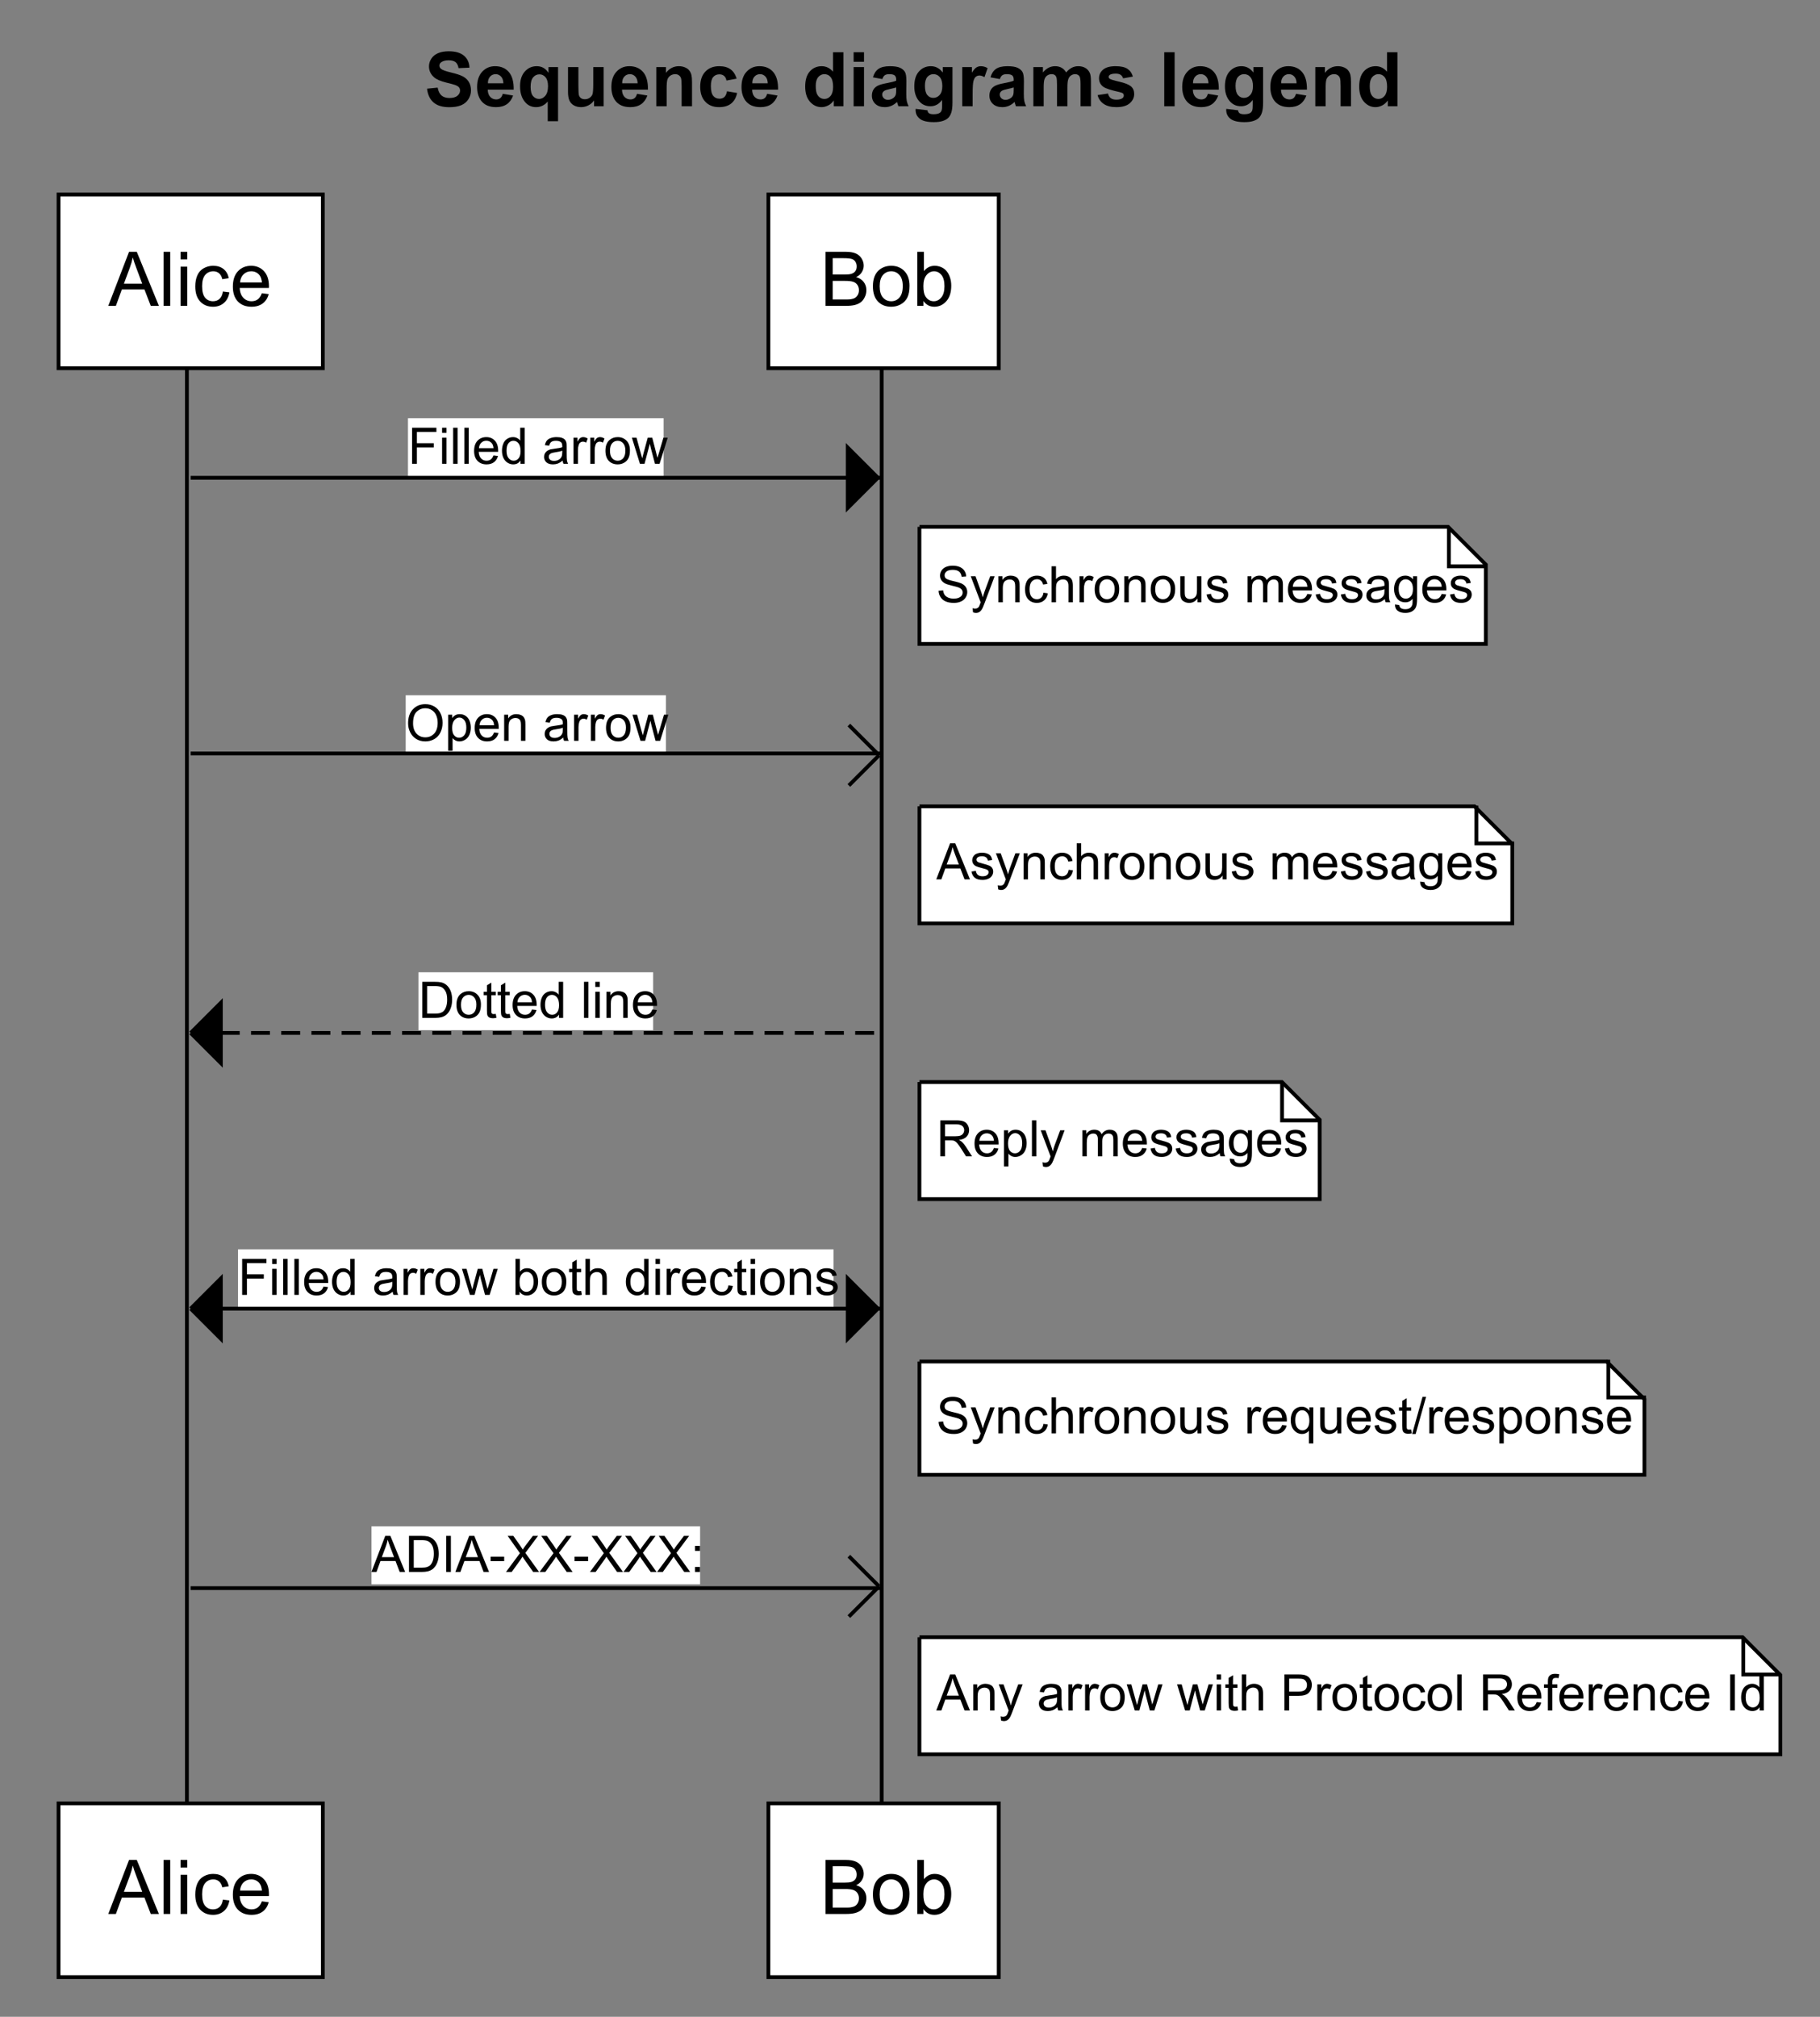 <?xml version="1.0" encoding="UTF-8"?>
<svg xmlns="http://www.w3.org/2000/svg" xmlns:xlink="http://www.w3.org/1999/xlink" width="482pt" height="534pt" viewBox="0 0 482 534" version="1.1">
<rect x="0" y="0" width="482" height="534" fill="#808080" stroke="none"/>
<defs>
<g>
<symbol overflow="visible" id="glyph0-0">
<path style="stroke:none;" d="M 2.5 0 L 2.5 -12.5 L 12.5 -12.5 L 12.5 0 Z M 2.812 -0.312 L 12.188 -0.312 L 12.188 -12.188 L 2.812 -12.188 Z M 2.812 -0.312 "/>
</symbol>
<symbol overflow="visible" id="glyph0-1">
<path style="stroke:none;" d="M 0.719 -4.656 L 3.531 -4.938 C 3.707 -3.988 4.051 -3.289 4.562 -2.844 C 5.082 -2.406 5.781 -2.188 6.656 -2.188 C 7.594 -2.188 8.297 -2.383 8.766 -2.781 C 9.234 -3.176 9.469 -3.633 9.469 -4.156 C 9.469 -4.5 9.367 -4.785 9.172 -5.016 C 8.973 -5.254 8.629 -5.461 8.141 -5.641 C 7.797 -5.766 7.023 -5.973 5.828 -6.266 C 4.273 -6.648 3.188 -7.125 2.562 -7.688 C 1.676 -8.477 1.234 -9.438 1.234 -10.562 C 1.234 -11.289 1.441 -11.973 1.859 -12.609 C 2.273 -13.242 2.867 -13.727 3.641 -14.062 C 4.422 -14.395 5.363 -14.562 6.469 -14.562 C 8.258 -14.562 9.609 -14.164 10.516 -13.375 C 11.43 -12.594 11.91 -11.539 11.953 -10.219 L 9.062 -10.094 C 8.938 -10.832 8.672 -11.363 8.266 -11.688 C 7.859 -12.008 7.25 -12.172 6.438 -12.172 C 5.594 -12.172 4.938 -12 4.469 -11.656 C 4.156 -11.426 4 -11.129 4 -10.766 C 4 -10.422 4.145 -10.129 4.438 -9.891 C 4.801 -9.586 5.688 -9.27 7.094 -8.938 C 8.5 -8.602 9.535 -8.258 10.203 -7.906 C 10.879 -7.551 11.406 -7.066 11.781 -6.453 C 12.164 -5.836 12.359 -5.078 12.359 -4.172 C 12.359 -3.348 12.129 -2.578 11.672 -1.859 C 11.223 -1.148 10.582 -0.617 9.75 -0.266 C 8.914 0.078 7.875 0.25 6.625 0.25 C 4.82 0.25 3.43 -0.164 2.453 -1 C 1.484 -1.832 0.906 -3.051 0.719 -4.656 Z M 0.719 -4.656 "/>
</symbol>
<symbol overflow="visible" id="glyph0-2">
<path style="stroke:none;" d="M 7.438 -3.297 L 10.172 -2.844 C 9.828 -1.844 9.273 -1.078 8.516 -0.547 C 7.754 -0.023 6.805 0.234 5.672 0.234 C 3.859 0.234 2.52 -0.352 1.656 -1.531 C 0.977 -2.477 0.641 -3.672 0.641 -5.109 C 0.641 -6.828 1.086 -8.172 1.984 -9.141 C 2.879 -10.117 4.016 -10.609 5.391 -10.609 C 6.93 -10.609 8.145 -10.098 9.031 -9.078 C 9.926 -8.055 10.359 -6.492 10.328 -4.391 L 3.453 -4.391 C 3.473 -3.578 3.691 -2.941 4.109 -2.484 C 4.535 -2.035 5.062 -1.812 5.688 -1.812 C 6.125 -1.812 6.488 -1.926 6.781 -2.156 C 7.07 -2.395 7.289 -2.773 7.438 -3.297 Z M 7.594 -6.078 C 7.57 -6.867 7.363 -7.469 6.969 -7.875 C 6.582 -8.289 6.113 -8.5 5.562 -8.5 C 4.957 -8.5 4.461 -8.285 4.078 -7.859 C 3.68 -7.422 3.488 -6.828 3.5 -6.078 Z M 7.594 -6.078 "/>
</symbol>
<symbol overflow="visible" id="glyph0-3">
<path style="stroke:none;" d="M 8.219 3.953 L 8.219 -1.266 C 7.852 -0.805 7.406 -0.441 6.875 -0.172 C 6.344 0.098 5.766 0.234 5.141 0.234 C 3.961 0.234 2.992 -0.207 2.234 -1.094 C 1.336 -2.125 0.891 -3.523 0.891 -5.297 C 0.891 -6.961 1.312 -8.266 2.156 -9.203 C 3 -10.141 4.047 -10.609 5.297 -10.609 C 5.984 -10.609 6.578 -10.461 7.078 -10.172 C 7.586 -9.879 8.035 -9.438 8.422 -8.844 L 8.422 -10.375 L 10.953 -10.375 L 10.953 3.953 Z M 8.297 -5.312 C 8.297 -6.375 8.078 -7.16 7.641 -7.672 C 7.211 -8.191 6.676 -8.453 6.031 -8.453 C 5.363 -8.453 4.805 -8.188 4.359 -7.656 C 3.91 -7.133 3.688 -6.301 3.688 -5.156 C 3.688 -4.02 3.898 -3.195 4.328 -2.688 C 4.766 -2.188 5.297 -1.938 5.922 -1.938 C 6.555 -1.938 7.109 -2.219 7.578 -2.781 C 8.055 -3.352 8.297 -4.195 8.297 -5.312 Z M 8.297 -5.312 "/>
</symbol>
<symbol overflow="visible" id="glyph0-4">
<path style="stroke:none;" d="M 8.266 0 L 8.266 -1.547 C 7.891 -0.992 7.391 -0.555 6.766 -0.234 C 6.148 0.078 5.504 0.234 4.828 0.234 C 4.129 0.234 3.504 0.082 2.953 -0.219 C 2.398 -0.531 2 -0.961 1.75 -1.516 C 1.5 -2.066 1.375 -2.832 1.375 -3.812 L 1.375 -10.375 L 4.125 -10.375 L 4.125 -5.609 C 4.125 -4.148 4.172 -3.254 4.266 -2.922 C 4.367 -2.598 4.551 -2.336 4.812 -2.141 C 5.082 -1.953 5.426 -1.859 5.844 -1.859 C 6.312 -1.859 6.727 -1.984 7.094 -2.234 C 7.469 -2.492 7.723 -2.812 7.859 -3.188 C 7.992 -3.57 8.062 -4.508 8.062 -6 L 8.062 -10.375 L 10.812 -10.375 L 10.812 0 Z M 8.266 0 "/>
</symbol>
<symbol overflow="visible" id="glyph0-5">
<path style="stroke:none;" d="M 10.875 0 L 8.125 0 L 8.125 -5.297 C 8.125 -6.41 8.066 -7.129 7.953 -7.453 C 7.836 -7.785 7.645 -8.039 7.375 -8.219 C 7.113 -8.406 6.797 -8.5 6.422 -8.5 C 5.953 -8.5 5.523 -8.367 5.141 -8.109 C 4.766 -7.848 4.504 -7.504 4.359 -7.078 C 4.223 -6.648 4.156 -5.859 4.156 -4.703 L 4.156 0 L 1.422 0 L 1.422 -10.375 L 3.969 -10.375 L 3.969 -8.844 C 4.875 -10.02 6.016 -10.609 7.391 -10.609 C 7.992 -10.609 8.547 -10.5 9.047 -10.281 C 9.547 -10.062 9.922 -9.781 10.172 -9.438 C 10.43 -9.102 10.613 -8.719 10.719 -8.281 C 10.82 -7.852 10.875 -7.242 10.875 -6.453 Z M 10.875 0 "/>
</symbol>
<symbol overflow="visible" id="glyph0-6">
<path style="stroke:none;" d="M 10.484 -7.312 L 7.781 -6.812 C 7.688 -7.352 7.477 -7.758 7.156 -8.031 C 6.832 -8.312 6.414 -8.453 5.906 -8.453 C 5.219 -8.453 4.672 -8.211 4.266 -7.734 C 3.859 -7.266 3.656 -6.477 3.656 -5.375 C 3.656 -4.145 3.859 -3.273 4.266 -2.766 C 4.68 -2.254 5.238 -2 5.938 -2 C 6.457 -2 6.883 -2.145 7.219 -2.438 C 7.551 -2.738 7.785 -3.25 7.922 -3.969 L 10.609 -3.516 C 10.336 -2.273 9.801 -1.336 9 -0.703 C 8.207 -0.078 7.145 0.234 5.812 0.234 C 4.289 0.234 3.078 -0.242 2.172 -1.203 C 1.273 -2.16 0.828 -3.484 0.828 -5.172 C 0.828 -6.891 1.281 -8.223 2.188 -9.172 C 3.094 -10.129 4.316 -10.609 5.859 -10.609 C 7.117 -10.609 8.117 -10.332 8.859 -9.781 C 9.609 -9.238 10.148 -8.414 10.484 -7.312 Z M 10.484 -7.312 "/>
</symbol>
<symbol overflow="visible" id="glyph0-7">
<path style="stroke:none;" d=""/>
</symbol>
<symbol overflow="visible" id="glyph0-8">
<path style="stroke:none;" d="M 10.953 0 L 8.406 0 L 8.406 -1.531 C 7.977 -0.938 7.473 -0.492 6.891 -0.203 C 6.316 0.086 5.738 0.234 5.156 0.234 C 3.969 0.234 2.945 -0.242 2.094 -1.203 C 1.25 -2.16 0.828 -3.5 0.828 -5.219 C 0.828 -6.977 1.238 -8.316 2.062 -9.234 C 2.883 -10.148 3.93 -10.609 5.203 -10.609 C 6.359 -10.609 7.359 -10.125 8.203 -9.156 L 8.203 -14.312 L 10.953 -14.312 Z M 3.625 -5.406 C 3.625 -4.301 3.773 -3.504 4.078 -3.016 C 4.523 -2.297 5.145 -1.938 5.938 -1.938 C 6.57 -1.938 7.109 -2.203 7.547 -2.734 C 7.992 -3.273 8.219 -4.078 8.219 -5.141 C 8.219 -6.336 8 -7.195 7.562 -7.719 C 7.133 -8.238 6.586 -8.5 5.922 -8.5 C 5.266 -8.5 4.719 -8.238 4.281 -7.719 C 3.844 -7.207 3.625 -6.438 3.625 -5.406 Z M 3.625 -5.406 "/>
</symbol>
<symbol overflow="visible" id="glyph0-9">
<path style="stroke:none;" d="M 1.438 -11.781 L 1.438 -14.312 L 4.188 -14.312 L 4.188 -11.781 Z M 1.438 0 L 1.438 -10.375 L 4.188 -10.375 L 4.188 0 Z M 1.438 0 "/>
</symbol>
<symbol overflow="visible" id="glyph0-10">
<path style="stroke:none;" d="M 3.484 -7.203 L 1 -7.656 C 1.281 -8.656 1.758 -9.395 2.438 -9.875 C 3.125 -10.363 4.141 -10.609 5.484 -10.609 C 6.711 -10.609 7.625 -10.461 8.219 -10.172 C 8.82 -9.879 9.242 -9.508 9.484 -9.062 C 9.734 -8.625 9.859 -7.805 9.859 -6.609 L 9.828 -3.406 C 9.828 -2.5 9.867 -1.828 9.953 -1.391 C 10.047 -0.961 10.211 -0.5 10.453 0 L 7.734 0 C 7.66 -0.188 7.57 -0.457 7.469 -0.812 C 7.426 -0.977 7.395 -1.086 7.375 -1.141 C 6.906 -0.68 6.398 -0.336 5.859 -0.109 C 5.328 0.117 4.758 0.234 4.156 0.234 C 3.094 0.234 2.254 -0.051 1.641 -0.625 C 1.023 -1.207 0.719 -1.941 0.719 -2.828 C 0.719 -3.422 0.852 -3.945 1.125 -4.406 C 1.406 -4.863 1.797 -5.211 2.297 -5.453 C 2.805 -5.703 3.539 -5.914 4.5 -6.094 C 5.781 -6.332 6.664 -6.555 7.156 -6.766 L 7.156 -7.047 C 7.156 -7.566 7.023 -7.938 6.766 -8.156 C 6.504 -8.383 6.016 -8.5 5.297 -8.5 C 4.805 -8.5 4.422 -8.406 4.141 -8.219 C 3.867 -8.031 3.648 -7.691 3.484 -7.203 Z M 7.156 -4.984 C 6.801 -4.867 6.242 -4.727 5.484 -4.562 C 4.723 -4.395 4.227 -4.234 4 -4.078 C 3.633 -3.828 3.453 -3.504 3.453 -3.109 C 3.453 -2.734 3.594 -2.406 3.875 -2.125 C 4.164 -1.844 4.535 -1.703 4.984 -1.703 C 5.473 -1.703 5.941 -1.863 6.391 -2.188 C 6.723 -2.438 6.941 -2.738 7.047 -3.094 C 7.117 -3.332 7.156 -3.781 7.156 -4.438 Z M 7.156 -4.984 "/>
</symbol>
<symbol overflow="visible" id="glyph0-11">
<path style="stroke:none;" d="M 1.188 0.688 L 4.312 1.062 C 4.363 1.426 4.484 1.676 4.672 1.812 C 4.93 2.008 5.344 2.109 5.906 2.109 C 6.625 2.109 7.16 2 7.516 1.781 C 7.754 1.645 7.938 1.414 8.062 1.094 C 8.145 0.863 8.188 0.441 8.188 -0.172 L 8.188 -1.688 C 7.375 -0.562 6.344 0 5.094 0 C 3.695 0 2.594 -0.586 1.781 -1.766 C 1.145 -2.703 0.828 -3.863 0.828 -5.25 C 0.828 -6.988 1.242 -8.316 2.078 -9.234 C 2.91 -10.148 3.953 -10.609 5.203 -10.609 C 6.484 -10.609 7.539 -10.047 8.375 -8.922 L 8.375 -10.375 L 10.938 -10.375 L 10.938 -1.062 C 10.938 0.156 10.832 1.066 10.625 1.672 C 10.426 2.285 10.145 2.766 9.781 3.109 C 9.414 3.453 8.926 3.719 8.312 3.906 C 7.707 4.102 6.941 4.203 6.016 4.203 C 4.254 4.203 3.004 3.898 2.266 3.297 C 1.535 2.703 1.172 1.941 1.172 1.016 C 1.172 0.922 1.176 0.812 1.188 0.688 Z M 3.641 -5.406 C 3.641 -4.301 3.848 -3.492 4.266 -2.984 C 4.691 -2.473 5.219 -2.219 5.844 -2.219 C 6.52 -2.219 7.086 -2.477 7.547 -3 C 8.016 -3.531 8.25 -4.305 8.25 -5.328 C 8.25 -6.398 8.023 -7.195 7.578 -7.719 C 7.141 -8.238 6.582 -8.5 5.906 -8.5 C 5.238 -8.5 4.691 -8.242 4.266 -7.734 C 3.848 -7.223 3.641 -6.445 3.641 -5.406 Z M 3.641 -5.406 "/>
</symbol>
<symbol overflow="visible" id="glyph0-12">
<path style="stroke:none;" d="M 4.062 0 L 1.312 0 L 1.312 -10.375 L 3.875 -10.375 L 3.875 -8.891 C 4.301 -9.586 4.688 -10.047 5.031 -10.266 C 5.383 -10.492 5.785 -10.609 6.234 -10.609 C 6.859 -10.609 7.457 -10.438 8.031 -10.094 L 7.188 -7.703 C 6.727 -7.992 6.301 -8.141 5.906 -8.141 C 5.52 -8.141 5.191 -8.035 4.922 -7.828 C 4.648 -7.617 4.438 -7.234 4.281 -6.672 C 4.133 -6.117 4.062 -4.961 4.062 -3.203 Z M 4.062 0 "/>
</symbol>
<symbol overflow="visible" id="glyph0-13">
<path style="stroke:none;" d="M 1.234 -10.375 L 3.766 -10.375 L 3.766 -8.953 C 4.672 -10.055 5.75 -10.609 7 -10.609 C 7.656 -10.609 8.227 -10.469 8.719 -10.188 C 9.207 -9.914 9.609 -9.504 9.922 -8.953 C 10.379 -9.504 10.867 -9.914 11.391 -10.188 C 11.922 -10.469 12.488 -10.609 13.094 -10.609 C 13.852 -10.609 14.492 -10.453 15.016 -10.141 C 15.547 -9.828 15.941 -9.375 16.203 -8.781 C 16.391 -8.332 16.484 -7.613 16.484 -6.625 L 16.484 0 L 13.734 0 L 13.734 -5.922 C 13.734 -6.953 13.641 -7.617 13.453 -7.922 C 13.203 -8.305 12.812 -8.5 12.281 -8.5 C 11.895 -8.5 11.531 -8.379 11.188 -8.141 C 10.852 -7.91 10.613 -7.57 10.469 -7.125 C 10.32 -6.676 10.25 -5.961 10.25 -4.984 L 10.25 0 L 7.5 0 L 7.5 -5.688 C 7.5 -6.695 7.445 -7.348 7.344 -7.641 C 7.25 -7.93 7.098 -8.145 6.891 -8.281 C 6.691 -8.426 6.414 -8.5 6.062 -8.5 C 5.645 -8.5 5.266 -8.383 4.922 -8.156 C 4.586 -7.938 4.344 -7.609 4.188 -7.172 C 4.039 -6.742 3.969 -6.035 3.969 -5.047 L 3.969 0 L 1.234 0 Z M 1.234 -10.375 "/>
</symbol>
<symbol overflow="visible" id="glyph0-14">
<path style="stroke:none;" d="M 0.469 -2.953 L 3.219 -3.375 C 3.344 -2.844 3.582 -2.438 3.938 -2.156 C 4.289 -1.883 4.789 -1.75 5.438 -1.75 C 6.145 -1.75 6.68 -1.879 7.047 -2.141 C 7.285 -2.316 7.406 -2.562 7.406 -2.875 C 7.406 -3.082 7.336 -3.254 7.203 -3.391 C 7.066 -3.516 6.766 -3.633 6.297 -3.75 C 4.078 -4.238 2.672 -4.688 2.078 -5.094 C 1.254 -5.645 0.844 -6.422 0.844 -7.422 C 0.844 -8.316 1.195 -9.07 1.906 -9.688 C 2.625 -10.301 3.727 -10.609 5.219 -10.609 C 6.633 -10.609 7.688 -10.375 8.375 -9.906 C 9.07 -9.445 9.551 -8.766 9.812 -7.859 L 7.219 -7.391 C 7.102 -7.785 6.891 -8.094 6.578 -8.312 C 6.273 -8.531 5.836 -8.641 5.266 -8.641 C 4.547 -8.641 4.031 -8.535 3.719 -8.328 C 3.508 -8.18 3.406 -8 3.406 -7.781 C 3.406 -7.582 3.492 -7.414 3.672 -7.281 C 3.922 -7.094 4.773 -6.832 6.234 -6.5 C 7.691 -6.164 8.711 -5.758 9.297 -5.281 C 9.867 -4.789 10.156 -4.113 10.156 -3.25 C 10.156 -2.289 9.758 -1.469 8.969 -0.781 C 8.176 -0.102 7 0.234 5.438 0.234 C 4.031 0.234 2.91 -0.051 2.078 -0.625 C 1.254 -1.195 0.719 -1.973 0.469 -2.953 Z M 0.469 -2.953 "/>
</symbol>
<symbol overflow="visible" id="glyph0-15">
<path style="stroke:none;" d="M 1.438 0 L 1.438 -14.312 L 4.188 -14.312 L 4.188 0 Z M 1.438 0 "/>
</symbol>
<symbol overflow="visible" id="glyph1-0">
<path style="stroke:none;" d="M 2.5 0 L 2.5 -12.5 L 12.5 -12.5 L 12.5 0 Z M 2.812 -0.312 L 12.188 -0.312 L 12.188 -12.188 L 2.812 -12.188 Z M 2.812 -0.312 "/>
</symbol>
<symbol overflow="visible" id="glyph1-1">
<path style="stroke:none;" d="M -0.031 0 L 5.469 -14.312 L 7.516 -14.312 L 13.375 0 L 11.219 0 L 9.547 -4.344 L 3.562 -4.344 L 1.984 0 Z M 4.109 -5.875 L 8.953 -5.875 L 7.469 -9.844 C 7.008 -11.051 6.672 -12.039 6.453 -12.812 C 6.266 -11.895 6.004 -10.984 5.672 -10.078 Z M 4.109 -5.875 "/>
</symbol>
<symbol overflow="visible" id="glyph1-2">
<path style="stroke:none;" d="M 1.281 0 L 1.281 -14.312 L 3.031 -14.312 L 3.031 0 Z M 1.281 0 "/>
</symbol>
<symbol overflow="visible" id="glyph1-3">
<path style="stroke:none;" d="M 1.328 -12.297 L 1.328 -14.312 L 3.094 -14.312 L 3.094 -12.297 Z M 1.328 0 L 1.328 -10.375 L 3.094 -10.375 L 3.094 0 Z M 1.328 0 "/>
</symbol>
<symbol overflow="visible" id="glyph1-4">
<path style="stroke:none;" d="M 8.094 -3.797 L 9.812 -3.578 C 9.625 -2.379 9.141 -1.441 8.359 -0.766 C 7.586 -0.098 6.633 0.234 5.5 0.234 C 4.082 0.234 2.941 -0.227 2.078 -1.156 C 1.211 -2.082 0.781 -3.41 0.781 -5.141 C 0.781 -6.266 0.961 -7.242 1.328 -8.078 C 1.703 -8.922 2.27 -9.551 3.031 -9.969 C 3.789 -10.395 4.617 -10.609 5.516 -10.609 C 6.641 -10.609 7.555 -10.32 8.266 -9.75 C 8.984 -9.176 9.445 -8.367 9.656 -7.328 L 7.938 -7.062 C 7.781 -7.758 7.492 -8.281 7.078 -8.625 C 6.66 -8.977 6.16 -9.156 5.578 -9.156 C 4.691 -9.156 3.973 -8.836 3.422 -8.203 C 2.867 -7.566 2.594 -6.566 2.594 -5.203 C 2.594 -3.805 2.859 -2.789 3.391 -2.156 C 3.922 -1.531 4.617 -1.219 5.484 -1.219 C 6.172 -1.219 6.742 -1.426 7.203 -1.844 C 7.672 -2.27 7.969 -2.922 8.094 -3.797 Z M 8.094 -3.797 "/>
</symbol>
<symbol overflow="visible" id="glyph1-5">
<path style="stroke:none;" d="M 8.422 -3.344 L 10.234 -3.109 C 9.953 -2.055 9.422 -1.234 8.641 -0.641 C 7.867 -0.055 6.879 0.234 5.672 0.234 C 4.16 0.234 2.957 -0.227 2.062 -1.156 C 1.176 -2.094 0.734 -3.406 0.734 -5.094 C 0.734 -6.844 1.18 -8.195 2.078 -9.156 C 2.973 -10.125 4.141 -10.609 5.578 -10.609 C 6.961 -10.609 8.094 -10.133 8.969 -9.188 C 9.852 -8.25 10.297 -6.922 10.297 -5.203 C 10.297 -5.098 10.289 -4.941 10.281 -4.734 L 2.547 -4.734 C 2.609 -3.598 2.93 -2.727 3.516 -2.125 C 4.098 -1.52 4.82 -1.219 5.688 -1.219 C 6.332 -1.219 6.879 -1.383 7.328 -1.719 C 7.785 -2.062 8.148 -2.602 8.422 -3.344 Z M 2.641 -6.188 L 8.438 -6.188 C 8.363 -7.051 8.145 -7.703 7.781 -8.141 C 7.219 -8.816 6.488 -9.156 5.594 -9.156 C 4.789 -9.156 4.113 -8.883 3.562 -8.344 C 3.008 -7.812 2.703 -7.094 2.641 -6.188 Z M 2.641 -6.188 "/>
</symbol>
<symbol overflow="visible" id="glyph1-6">
<path style="stroke:none;" d="M 1.469 0 L 1.469 -14.312 L 6.844 -14.312 C 7.938 -14.312 8.812 -14.164 9.469 -13.875 C 10.125 -13.594 10.641 -13.148 11.016 -12.547 C 11.391 -11.941 11.578 -11.312 11.578 -10.656 C 11.578 -10.039 11.41 -9.461 11.078 -8.922 C 10.754 -8.379 10.254 -7.945 9.578 -7.625 C 10.441 -7.363 11.109 -6.926 11.578 -6.312 C 12.047 -5.707 12.281 -4.988 12.281 -4.156 C 12.281 -3.477 12.133 -2.852 11.844 -2.281 C 11.562 -1.707 11.211 -1.266 10.797 -0.953 C 10.379 -0.641 9.859 -0.398 9.234 -0.234 C 8.609 -0.078 7.836 0 6.922 0 Z M 3.359 -8.297 L 6.453 -8.297 C 7.297 -8.297 7.898 -8.352 8.266 -8.469 C 8.742 -8.613 9.102 -8.848 9.344 -9.172 C 9.594 -9.504 9.719 -9.926 9.719 -10.438 C 9.719 -10.906 9.602 -11.32 9.375 -11.688 C 9.145 -12.051 8.816 -12.297 8.391 -12.422 C 7.973 -12.555 7.25 -12.625 6.219 -12.625 L 3.359 -12.625 Z M 3.359 -1.688 L 6.922 -1.688 C 7.535 -1.688 7.969 -1.711 8.219 -1.766 C 8.656 -1.836 9.02 -1.961 9.312 -2.141 C 9.602 -2.328 9.844 -2.594 10.031 -2.938 C 10.219 -3.289 10.312 -3.695 10.312 -4.156 C 10.312 -4.688 10.176 -5.148 9.906 -5.547 C 9.633 -5.941 9.254 -6.219 8.766 -6.375 C 8.273 -6.531 7.578 -6.609 6.672 -6.609 L 3.359 -6.609 Z M 3.359 -1.688 "/>
</symbol>
<symbol overflow="visible" id="glyph1-7">
<path style="stroke:none;" d="M 0.672 -5.188 C 0.672 -7.102 1.203 -8.523 2.266 -9.453 C 3.16 -10.223 4.25 -10.609 5.531 -10.609 C 6.957 -10.609 8.117 -10.141 9.016 -9.203 C 9.922 -8.266 10.375 -6.973 10.375 -5.328 C 10.375 -3.992 10.176 -2.941 9.781 -2.172 C 9.383 -1.41 8.801 -0.816 8.031 -0.391 C 7.27 0.023 6.438 0.234 5.531 0.234 C 4.07 0.234 2.895 -0.227 2 -1.156 C 1.113 -2.094 0.672 -3.438 0.672 -5.188 Z M 2.469 -5.188 C 2.469 -3.852 2.754 -2.859 3.328 -2.203 C 3.91 -1.547 4.645 -1.219 5.531 -1.219 C 6.406 -1.219 7.129 -1.547 7.703 -2.203 C 8.285 -2.867 8.578 -3.883 8.578 -5.25 C 8.578 -6.531 8.285 -7.5 7.703 -8.156 C 7.117 -8.82 6.395 -9.156 5.531 -9.156 C 4.645 -9.156 3.91 -8.82 3.328 -8.156 C 2.754 -7.5 2.469 -6.508 2.469 -5.188 Z M 2.469 -5.188 "/>
</symbol>
<symbol overflow="visible" id="glyph1-8">
<path style="stroke:none;" d="M 2.938 0 L 1.312 0 L 1.312 -14.312 L 3.062 -14.312 L 3.062 -9.203 C 3.812 -10.141 4.758 -10.609 5.906 -10.609 C 6.539 -10.609 7.145 -10.477 7.719 -10.219 C 8.289 -9.957 8.758 -9.594 9.125 -9.125 C 9.488 -8.664 9.773 -8.109 9.984 -7.453 C 10.191 -6.797 10.297 -6.094 10.297 -5.344 C 10.297 -3.562 9.859 -2.188 8.984 -1.219 C 8.109 -0.25 7.055 0.234 5.828 0.234 C 4.598 0.234 3.633 -0.273 2.938 -1.297 Z M 2.922 -5.266 C 2.922 -4.023 3.086 -3.125 3.422 -2.562 C 3.984 -1.664 4.734 -1.219 5.672 -1.219 C 6.441 -1.219 7.102 -1.551 7.656 -2.219 C 8.219 -2.883 8.5 -3.879 8.5 -5.203 C 8.5 -6.555 8.227 -7.551 7.688 -8.188 C 7.156 -8.832 6.508 -9.156 5.75 -9.156 C 4.977 -9.156 4.312 -8.82 3.75 -8.156 C 3.195 -7.488 2.922 -6.523 2.922 -5.266 Z M 2.922 -5.266 "/>
</symbol>
<symbol overflow="visible" id="glyph2-0">
<path style="stroke:none;" d="M 1.672 0 L 1.672 -8.328 L 8.328 -8.328 L 8.328 0 Z M 1.875 -0.203 L 8.125 -0.203 L 8.125 -8.125 L 1.875 -8.125 Z M 1.875 -0.203 "/>
</symbol>
<symbol overflow="visible" id="glyph2-1">
<path style="stroke:none;" d="M 1.094 0 L 1.094 -9.547 L 7.531 -9.547 L 7.531 -8.422 L 2.359 -8.422 L 2.359 -5.453 L 6.828 -5.453 L 6.828 -4.328 L 2.359 -4.328 L 2.359 0 Z M 1.094 0 "/>
</symbol>
<symbol overflow="visible" id="glyph2-2">
<path style="stroke:none;" d="M 0.891 -8.188 L 0.891 -9.547 L 2.062 -9.547 L 2.062 -8.188 Z M 0.891 0 L 0.891 -6.906 L 2.062 -6.906 L 2.062 0 Z M 0.891 0 "/>
</symbol>
<symbol overflow="visible" id="glyph2-3">
<path style="stroke:none;" d="M 0.859 0 L 0.859 -9.547 L 2.031 -9.547 L 2.031 0 Z M 0.859 0 "/>
</symbol>
<symbol overflow="visible" id="glyph2-4">
<path style="stroke:none;" d="M 5.609 -2.219 L 6.812 -2.078 C 6.625 -1.367 6.27 -0.816 5.75 -0.422 C 5.238 -0.035 4.582 0.156 3.781 0.156 C 2.77 0.156 1.969 -0.156 1.375 -0.781 C 0.781 -1.406 0.484 -2.273 0.484 -3.391 C 0.484 -4.555 0.781 -5.457 1.375 -6.094 C 1.977 -6.738 2.758 -7.062 3.719 -7.062 C 4.645 -7.062 5.398 -6.75 5.984 -6.125 C 6.566 -5.5 6.859 -4.613 6.859 -3.469 C 6.859 -3.395 6.859 -3.289 6.859 -3.156 L 1.703 -3.156 C 1.742 -2.395 1.957 -1.812 2.344 -1.406 C 2.727 -1.008 3.207 -0.812 3.781 -0.812 C 4.219 -0.812 4.586 -0.922 4.891 -1.141 C 5.191 -1.367 5.43 -1.727 5.609 -2.219 Z M 1.766 -4.125 L 5.625 -4.125 C 5.57 -4.695 5.426 -5.129 5.188 -5.422 C 4.812 -5.879 4.328 -6.109 3.734 -6.109 C 3.191 -6.109 2.738 -5.926 2.375 -5.562 C 2.008 -5.207 1.805 -4.727 1.766 -4.125 Z M 1.766 -4.125 "/>
</symbol>
<symbol overflow="visible" id="glyph2-5">
<path style="stroke:none;" d="M 5.359 0 L 5.359 -0.875 C 4.922 -0.188 4.273 0.156 3.422 0.156 C 2.879 0.156 2.375 0.004 1.906 -0.297 C 1.445 -0.598 1.086 -1.02 0.828 -1.562 C 0.578 -2.113 0.453 -2.742 0.453 -3.453 C 0.453 -4.141 0.566 -4.766 0.797 -5.328 C 1.023 -5.891 1.367 -6.316 1.828 -6.609 C 2.297 -6.91 2.812 -7.062 3.375 -7.062 C 3.789 -7.062 4.16 -6.973 4.484 -6.797 C 4.816 -6.629 5.082 -6.406 5.281 -6.125 L 5.281 -9.547 L 6.453 -9.547 L 6.453 0 Z M 1.656 -3.453 C 1.656 -2.566 1.844 -1.906 2.219 -1.469 C 2.594 -1.031 3.035 -0.812 3.547 -0.812 C 4.055 -0.812 4.488 -1.02 4.844 -1.438 C 5.195 -1.852 5.375 -2.488 5.375 -3.344 C 5.375 -4.289 5.191 -4.984 4.828 -5.422 C 4.461 -5.867 4.016 -6.094 3.484 -6.094 C 2.961 -6.094 2.523 -5.879 2.172 -5.453 C 1.828 -5.035 1.656 -4.367 1.656 -3.453 Z M 1.656 -3.453 "/>
</symbol>
<symbol overflow="visible" id="glyph2-6">
<path style="stroke:none;" d=""/>
</symbol>
<symbol overflow="visible" id="glyph2-7">
<path style="stroke:none;" d="M 5.391 -0.859 C 4.953 -0.484 4.531 -0.219 4.125 -0.062 C 3.727 0.082 3.301 0.156 2.844 0.156 C 2.082 0.156 1.5 -0.023 1.094 -0.391 C 0.688 -0.766 0.484 -1.242 0.484 -1.828 C 0.484 -2.16 0.555 -2.469 0.703 -2.75 C 0.859 -3.031 1.062 -3.254 1.312 -3.422 C 1.562 -3.586 1.844 -3.719 2.156 -3.812 C 2.383 -3.863 2.734 -3.922 3.203 -3.984 C 4.148 -4.098 4.848 -4.234 5.297 -4.391 C 5.297 -4.547 5.297 -4.645 5.297 -4.688 C 5.297 -5.164 5.188 -5.504 4.969 -5.703 C 4.664 -5.961 4.219 -6.094 3.625 -6.094 C 3.082 -6.094 2.676 -5.992 2.406 -5.797 C 2.145 -5.609 1.953 -5.27 1.828 -4.781 L 0.688 -4.938 C 0.789 -5.426 0.961 -5.82 1.203 -6.125 C 1.441 -6.426 1.785 -6.656 2.234 -6.812 C 2.68 -6.977 3.203 -7.062 3.797 -7.062 C 4.391 -7.062 4.867 -6.992 5.234 -6.859 C 5.609 -6.723 5.879 -6.547 6.047 -6.328 C 6.223 -6.117 6.348 -5.852 6.422 -5.531 C 6.453 -5.332 6.469 -4.973 6.469 -4.453 L 6.469 -2.891 C 6.469 -1.805 6.492 -1.117 6.547 -0.828 C 6.598 -0.535 6.695 -0.258 6.844 0 L 5.625 0 C 5.5 -0.238 5.422 -0.523 5.391 -0.859 Z M 5.297 -3.469 C 4.867 -3.289 4.227 -3.145 3.375 -3.031 C 2.895 -2.957 2.555 -2.875 2.359 -2.781 C 2.16 -2.695 2.004 -2.57 1.891 -2.406 C 1.785 -2.238 1.734 -2.055 1.734 -1.859 C 1.734 -1.547 1.848 -1.285 2.078 -1.078 C 2.316 -0.867 2.664 -0.766 3.125 -0.766 C 3.57 -0.766 3.973 -0.863 4.328 -1.062 C 4.68 -1.258 4.941 -1.531 5.109 -1.875 C 5.234 -2.133 5.297 -2.523 5.297 -3.047 Z M 5.297 -3.469 "/>
</symbol>
<symbol overflow="visible" id="glyph2-8">
<path style="stroke:none;" d="M 0.859 0 L 0.859 -6.906 L 1.922 -6.906 L 1.922 -5.859 C 2.191 -6.348 2.438 -6.672 2.656 -6.828 C 2.883 -6.984 3.141 -7.062 3.422 -7.062 C 3.816 -7.062 4.219 -6.938 4.625 -6.688 L 4.219 -5.609 C 3.926 -5.773 3.641 -5.859 3.359 -5.859 C 3.098 -5.859 2.863 -5.781 2.656 -5.625 C 2.457 -5.469 2.316 -5.254 2.234 -4.984 C 2.098 -4.566 2.031 -4.113 2.031 -3.625 L 2.031 0 Z M 0.859 0 "/>
</symbol>
<symbol overflow="visible" id="glyph2-9">
<path style="stroke:none;" d="M 0.438 -3.453 C 0.438 -4.734 0.797 -5.68 1.516 -6.297 C 2.109 -6.805 2.832 -7.062 3.688 -7.062 C 4.633 -7.062 5.41 -6.75 6.016 -6.125 C 6.617 -5.508 6.922 -4.648 6.922 -3.547 C 6.922 -2.66 6.785 -1.961 6.516 -1.453 C 6.254 -0.941 5.867 -0.547 5.359 -0.266 C 4.848 0.016 4.289 0.156 3.688 0.156 C 2.719 0.156 1.93 -0.148 1.328 -0.766 C 0.734 -1.391 0.438 -2.285 0.438 -3.453 Z M 1.641 -3.453 C 1.641 -2.566 1.832 -1.906 2.219 -1.469 C 2.613 -1.031 3.102 -0.812 3.688 -0.812 C 4.27 -0.812 4.754 -1.031 5.141 -1.469 C 5.523 -1.914 5.719 -2.594 5.719 -3.5 C 5.719 -4.352 5.52 -5 5.125 -5.438 C 4.738 -5.875 4.258 -6.094 3.688 -6.094 C 3.102 -6.094 2.613 -5.875 2.219 -5.438 C 1.832 -5 1.641 -4.336 1.641 -3.453 Z M 1.641 -3.453 "/>
</symbol>
<symbol overflow="visible" id="glyph2-10">
<path style="stroke:none;" d="M 2.156 0 L 0.031 -6.906 L 1.25 -6.906 L 2.344 -2.922 L 2.766 -1.438 C 2.773 -1.508 2.895 -1.984 3.125 -2.859 L 4.219 -6.906 L 5.422 -6.906 L 6.453 -2.906 L 6.797 -1.578 L 7.203 -2.922 L 8.375 -6.906 L 9.516 -6.906 L 7.359 0 L 6.141 0 L 5.047 -4.141 L 4.781 -5.312 L 3.375 0 Z M 2.156 0 "/>
</symbol>
<symbol overflow="visible" id="glyph2-11">
<path style="stroke:none;" d="M 0.594 -3.062 L 1.797 -3.172 C 1.848 -2.691 1.977 -2.297 2.188 -1.984 C 2.395 -1.68 2.711 -1.438 3.141 -1.25 C 3.578 -1.062 4.066 -0.969 4.609 -0.969 C 5.086 -0.969 5.508 -1.039 5.875 -1.188 C 6.25 -1.332 6.523 -1.523 6.703 -1.766 C 6.879 -2.016 6.969 -2.289 6.969 -2.594 C 6.969 -2.895 6.879 -3.156 6.703 -3.375 C 6.535 -3.594 6.254 -3.781 5.859 -3.938 C 5.598 -4.039 5.031 -4.195 4.156 -4.406 C 3.281 -4.613 2.664 -4.812 2.312 -5 C 1.863 -5.238 1.523 -5.535 1.297 -5.891 C 1.078 -6.242 0.969 -6.641 0.969 -7.078 C 0.969 -7.555 1.102 -8.004 1.375 -8.422 C 1.645 -8.836 2.039 -9.156 2.562 -9.375 C 3.094 -9.594 3.68 -9.703 4.328 -9.703 C 5.023 -9.703 5.645 -9.586 6.188 -9.359 C 6.727 -9.129 7.145 -8.789 7.438 -8.344 C 7.727 -7.906 7.883 -7.41 7.906 -6.859 L 6.703 -6.766 C 6.629 -7.367 6.406 -7.82 6.031 -8.125 C 5.656 -8.438 5.102 -8.594 4.375 -8.594 C 3.613 -8.594 3.055 -8.453 2.703 -8.172 C 2.359 -7.891 2.188 -7.551 2.188 -7.156 C 2.188 -6.812 2.305 -6.531 2.547 -6.312 C 2.797 -6.094 3.43 -5.863 4.453 -5.625 C 5.484 -5.395 6.188 -5.195 6.562 -5.031 C 7.125 -4.77 7.535 -4.441 7.797 -4.047 C 8.055 -3.66 8.188 -3.207 8.188 -2.688 C 8.188 -2.188 8.039 -1.707 7.75 -1.25 C 7.469 -0.801 7.051 -0.453 6.5 -0.203 C 5.957 0.035 5.348 0.156 4.672 0.156 C 3.805 0.156 3.082 0.031 2.5 -0.219 C 1.914 -0.469 1.457 -0.844 1.125 -1.344 C 0.789 -1.852 0.613 -2.426 0.594 -3.062 Z M 0.594 -3.062 "/>
</symbol>
<symbol overflow="visible" id="glyph2-12">
<path style="stroke:none;" d="M 0.828 2.656 L 0.703 1.562 C 0.953 1.633 1.172 1.672 1.359 1.672 C 1.617 1.672 1.828 1.625 1.984 1.531 C 2.141 1.445 2.27 1.328 2.375 1.172 C 2.445 1.055 2.566 0.766 2.734 0.297 C 2.754 0.234 2.789 0.141 2.844 0.016 L 0.219 -6.906 L 1.484 -6.906 L 2.922 -2.906 C 3.109 -2.395 3.273 -1.863 3.422 -1.312 C 3.555 -1.844 3.711 -2.367 3.891 -2.891 L 5.375 -6.906 L 6.547 -6.906 L 3.922 0.109 C 3.641 0.867 3.422 1.395 3.266 1.688 C 3.055 2.07 2.816 2.352 2.547 2.531 C 2.273 2.719 1.953 2.812 1.578 2.812 C 1.359 2.812 1.109 2.758 0.828 2.656 Z M 0.828 2.656 "/>
</symbol>
<symbol overflow="visible" id="glyph2-13">
<path style="stroke:none;" d="M 0.875 0 L 0.875 -6.906 L 1.938 -6.906 L 1.938 -5.922 C 2.438 -6.68 3.164 -7.062 4.125 -7.062 C 4.539 -7.062 4.926 -6.988 5.281 -6.844 C 5.633 -6.695 5.895 -6.5 6.062 -6.25 C 6.238 -6.008 6.363 -5.723 6.438 -5.391 C 6.477 -5.172 6.5 -4.789 6.5 -4.25 L 6.5 0 L 5.328 0 L 5.328 -4.203 C 5.328 -4.68 5.281 -5.035 5.188 -5.266 C 5.094 -5.504 4.93 -5.691 4.703 -5.828 C 4.473 -5.973 4.203 -6.047 3.891 -6.047 C 3.391 -6.047 2.957 -5.891 2.594 -5.578 C 2.227 -5.266 2.047 -4.664 2.047 -3.781 L 2.047 0 Z M 0.875 0 "/>
</symbol>
<symbol overflow="visible" id="glyph2-14">
<path style="stroke:none;" d="M 5.391 -2.531 L 6.547 -2.375 C 6.422 -1.582 6.098 -0.961 5.578 -0.516 C 5.055 -0.066 4.414 0.156 3.656 0.156 C 2.719 0.156 1.957 -0.148 1.375 -0.766 C 0.801 -1.391 0.516 -2.273 0.516 -3.422 C 0.516 -4.172 0.641 -4.828 0.891 -5.391 C 1.141 -5.953 1.516 -6.367 2.016 -6.641 C 2.523 -6.922 3.078 -7.062 3.672 -7.062 C 4.422 -7.062 5.035 -6.867 5.516 -6.484 C 5.992 -6.109 6.301 -5.57 6.438 -4.875 L 5.297 -4.703 C 5.18 -5.172 4.984 -5.52 4.703 -5.75 C 4.43 -5.988 4.102 -6.109 3.719 -6.109 C 3.125 -6.109 2.641 -5.895 2.266 -5.469 C 1.898 -5.039 1.719 -4.375 1.719 -3.469 C 1.719 -2.531 1.895 -1.852 2.25 -1.438 C 2.613 -1.02 3.082 -0.812 3.656 -0.812 C 4.113 -0.812 4.492 -0.953 4.797 -1.234 C 5.109 -1.516 5.305 -1.945 5.391 -2.531 Z M 5.391 -2.531 "/>
</symbol>
<symbol overflow="visible" id="glyph2-15">
<path style="stroke:none;" d="M 0.875 0 L 0.875 -9.547 L 2.047 -9.547 L 2.047 -6.125 C 2.598 -6.75 3.289 -7.062 4.125 -7.062 C 4.633 -7.062 5.078 -6.961 5.453 -6.766 C 5.828 -6.566 6.098 -6.285 6.266 -5.922 C 6.43 -5.566 6.516 -5.051 6.516 -4.375 L 6.516 0 L 5.344 0 L 5.344 -4.375 C 5.344 -4.969 5.211 -5.395 4.953 -5.656 C 4.703 -5.926 4.344 -6.062 3.875 -6.062 C 3.531 -6.062 3.203 -5.969 2.891 -5.781 C 2.586 -5.602 2.367 -5.359 2.234 -5.047 C 2.109 -4.742 2.047 -4.32 2.047 -3.781 L 2.047 0 Z M 0.875 0 "/>
</symbol>
<symbol overflow="visible" id="glyph2-16">
<path style="stroke:none;" d="M 5.406 0 L 5.406 -1.016 C 4.863 -0.234 4.133 0.156 3.219 0.156 C 2.812 0.156 2.43 0.078 2.078 -0.078 C 1.723 -0.234 1.457 -0.426 1.281 -0.656 C 1.113 -0.895 0.992 -1.188 0.922 -1.531 C 0.879 -1.758 0.859 -2.125 0.859 -2.625 L 0.859 -6.906 L 2.031 -6.906 L 2.031 -3.078 C 2.031 -2.461 2.051 -2.051 2.094 -1.844 C 2.164 -1.531 2.32 -1.285 2.562 -1.109 C 2.801 -0.941 3.098 -0.859 3.453 -0.859 C 3.797 -0.859 4.125 -0.945 4.438 -1.125 C 4.75 -1.301 4.969 -1.547 5.094 -1.859 C 5.219 -2.172 5.281 -2.617 5.281 -3.203 L 5.281 -6.906 L 6.453 -6.906 L 6.453 0 Z M 5.406 0 "/>
</symbol>
<symbol overflow="visible" id="glyph2-17">
<path style="stroke:none;" d="M 0.406 -2.062 L 1.562 -2.25 C 1.633 -1.781 1.816 -1.422 2.109 -1.172 C 2.41 -0.93 2.828 -0.812 3.359 -0.812 C 3.898 -0.812 4.301 -0.922 4.562 -1.141 C 4.82 -1.359 4.953 -1.613 4.953 -1.906 C 4.953 -2.164 4.832 -2.375 4.594 -2.531 C 4.438 -2.633 4.039 -2.766 3.406 -2.922 C 2.539 -3.141 1.941 -3.328 1.609 -3.484 C 1.285 -3.648 1.035 -3.867 0.859 -4.141 C 0.691 -4.422 0.609 -4.734 0.609 -5.078 C 0.609 -5.379 0.676 -5.66 0.812 -5.922 C 0.957 -6.191 1.148 -6.414 1.391 -6.594 C 1.578 -6.719 1.828 -6.828 2.141 -6.922 C 2.453 -7.016 2.789 -7.062 3.156 -7.062 C 3.695 -7.062 4.172 -6.984 4.578 -6.828 C 4.984 -6.672 5.285 -6.457 5.484 -6.188 C 5.68 -5.926 5.816 -5.57 5.891 -5.125 L 4.75 -4.969 C 4.695 -5.32 4.547 -5.598 4.297 -5.797 C 4.047 -6.004 3.691 -6.109 3.234 -6.109 C 2.691 -6.109 2.305 -6.02 2.078 -5.844 C 1.848 -5.664 1.734 -5.457 1.734 -5.219 C 1.734 -5.062 1.781 -4.922 1.875 -4.797 C 1.977 -4.672 2.129 -4.566 2.328 -4.484 C 2.441 -4.441 2.785 -4.344 3.359 -4.188 C 4.191 -3.969 4.77 -3.785 5.094 -3.641 C 5.426 -3.504 5.688 -3.301 5.875 -3.031 C 6.062 -2.758 6.156 -2.426 6.156 -2.031 C 6.156 -1.633 6.039 -1.266 5.812 -0.922 C 5.582 -0.578 5.25 -0.312 4.812 -0.125 C 4.383 0.062 3.898 0.156 3.359 0.156 C 2.461 0.156 1.781 -0.031 1.312 -0.406 C 0.844 -0.781 0.539 -1.332 0.406 -2.062 Z M 0.406 -2.062 "/>
</symbol>
<symbol overflow="visible" id="glyph2-18">
<path style="stroke:none;" d="M 0.875 0 L 0.875 -6.906 L 1.922 -6.906 L 1.922 -5.938 C 2.141 -6.281 2.426 -6.551 2.781 -6.75 C 3.145 -6.957 3.555 -7.062 4.016 -7.062 C 4.535 -7.062 4.957 -6.957 5.281 -6.75 C 5.602 -6.539 5.832 -6.242 5.969 -5.859 C 6.52 -6.66 7.234 -7.062 8.109 -7.062 C 8.797 -7.062 9.32 -6.867 9.688 -6.484 C 10.062 -6.109 10.25 -5.531 10.25 -4.75 L 10.25 0 L 9.078 0 L 9.078 -4.359 C 9.078 -4.828 9.035 -5.16 8.953 -5.359 C 8.879 -5.566 8.742 -5.734 8.547 -5.859 C 8.348 -5.984 8.113 -6.047 7.844 -6.047 C 7.363 -6.047 6.961 -5.883 6.641 -5.562 C 6.316 -5.238 6.156 -4.723 6.156 -4.016 L 6.156 0 L 4.984 0 L 4.984 -4.484 C 4.984 -5.004 4.883 -5.395 4.688 -5.656 C 4.5 -5.914 4.191 -6.047 3.766 -6.047 C 3.43 -6.047 3.125 -5.957 2.844 -5.781 C 2.562 -5.613 2.359 -5.363 2.234 -5.031 C 2.109 -4.695 2.047 -4.211 2.047 -3.578 L 2.047 0 Z M 0.875 0 "/>
</symbol>
<symbol overflow="visible" id="glyph2-19">
<path style="stroke:none;" d="M 0.656 0.578 L 1.797 0.734 C 1.848 1.086 1.984 1.348 2.203 1.516 C 2.492 1.723 2.891 1.828 3.391 1.828 C 3.93 1.828 4.348 1.719 4.641 1.5 C 4.941 1.289 5.145 0.988 5.25 0.594 C 5.312 0.352 5.336 -0.145 5.328 -0.906 C 4.816 -0.301 4.18 0 3.422 0 C 2.461 0 1.723 -0.344 1.203 -1.031 C 0.68 -1.719 0.422 -2.539 0.422 -3.5 C 0.422 -4.156 0.539 -4.758 0.781 -5.312 C 1.02 -5.875 1.363 -6.305 1.812 -6.609 C 2.27 -6.91 2.805 -7.062 3.422 -7.062 C 4.234 -7.062 4.906 -6.734 5.438 -6.078 L 5.438 -6.906 L 6.516 -6.906 L 6.516 -0.938 C 6.516 0.133 6.406 0.895 6.188 1.344 C 5.969 1.801 5.617 2.16 5.141 2.422 C 4.672 2.68 4.086 2.812 3.391 2.812 C 2.566 2.812 1.898 2.625 1.391 2.25 C 0.891 1.875 0.645 1.316 0.656 0.578 Z M 1.641 -3.578 C 1.641 -2.672 1.816 -2.008 2.172 -1.594 C 2.535 -1.176 2.988 -0.969 3.531 -0.969 C 4.062 -0.969 4.508 -1.176 4.875 -1.594 C 5.238 -2.008 5.422 -2.66 5.422 -3.547 C 5.422 -4.391 5.234 -5.023 4.859 -5.453 C 4.484 -5.879 4.031 -6.094 3.5 -6.094 C 2.988 -6.094 2.551 -5.879 2.188 -5.453 C 1.82 -5.035 1.641 -4.41 1.641 -3.578 Z M 1.641 -3.578 "/>
</symbol>
<symbol overflow="visible" id="glyph2-20">
<path style="stroke:none;" d="M 0.641 -4.641 C 0.641 -6.223 1.066 -7.461 1.922 -8.359 C 2.773 -9.254 3.875 -9.703 5.219 -9.703 C 6.094 -9.703 6.883 -9.492 7.594 -9.078 C 8.301 -8.66 8.836 -8.07 9.203 -7.312 C 9.578 -6.562 9.766 -5.707 9.766 -4.75 C 9.766 -3.789 9.566 -2.926 9.172 -2.156 C 8.785 -1.395 8.234 -0.816 7.516 -0.422 C 6.805 -0.035 6.035 0.156 5.203 0.156 C 4.305 0.156 3.504 -0.055 2.797 -0.484 C 2.086 -0.922 1.551 -1.516 1.188 -2.266 C 0.82 -3.016 0.641 -3.805 0.641 -4.641 Z M 1.953 -4.625 C 1.953 -3.477 2.258 -2.57 2.875 -1.906 C 3.488 -1.25 4.266 -0.922 5.203 -0.922 C 6.148 -0.922 6.93 -1.254 7.547 -1.922 C 8.16 -2.586 8.469 -3.535 8.469 -4.766 C 8.469 -5.535 8.332 -6.211 8.062 -6.797 C 7.801 -7.379 7.414 -7.828 6.906 -8.141 C 6.406 -8.461 5.844 -8.625 5.219 -8.625 C 4.32 -8.625 3.551 -8.316 2.906 -7.703 C 2.27 -7.086 1.953 -6.062 1.953 -4.625 Z M 1.953 -4.625 "/>
</symbol>
<symbol overflow="visible" id="glyph2-21">
<path style="stroke:none;" d="M 0.875 2.656 L 0.875 -6.906 L 1.953 -6.906 L 1.953 -6.016 C 2.203 -6.367 2.484 -6.629 2.797 -6.797 C 3.117 -6.973 3.504 -7.062 3.953 -7.062 C 4.535 -7.062 5.051 -6.91 5.5 -6.609 C 5.957 -6.305 6.301 -5.879 6.531 -5.328 C 6.758 -4.773 6.875 -4.164 6.875 -3.5 C 6.875 -2.801 6.75 -2.164 6.5 -1.594 C 6.25 -1.031 5.879 -0.598 5.391 -0.297 C 4.91 0.004 4.398 0.156 3.859 0.156 C 3.473 0.156 3.125 0.07 2.812 -0.094 C 2.5 -0.258 2.242 -0.469 2.047 -0.719 L 2.047 2.656 Z M 1.938 -3.422 C 1.938 -2.523 2.113 -1.863 2.469 -1.438 C 2.832 -1.02 3.27 -0.812 3.781 -0.812 C 4.301 -0.812 4.75 -1.031 5.125 -1.469 C 5.5 -1.906 5.688 -2.586 5.688 -3.516 C 5.688 -4.391 5.504 -5.047 5.141 -5.484 C 4.773 -5.93 4.344 -6.156 3.844 -6.156 C 3.344 -6.156 2.898 -5.922 2.516 -5.453 C 2.129 -4.984 1.938 -4.305 1.938 -3.422 Z M 1.938 -3.422 "/>
</symbol>
<symbol overflow="visible" id="glyph2-22">
<path style="stroke:none;" d="M -0.016 0 L 3.641 -9.547 L 5 -9.547 L 8.906 0 L 7.469 0 L 6.359 -2.891 L 2.375 -2.891 L 1.328 0 Z M 2.734 -3.922 L 5.969 -3.922 L 4.969 -6.562 C 4.664 -7.363 4.441 -8.02 4.297 -8.531 C 4.172 -7.926 4 -7.32 3.781 -6.719 Z M 2.734 -3.922 "/>
</symbol>
<symbol overflow="visible" id="glyph2-23">
<path style="stroke:none;" d="M 1.031 0 L 1.031 -9.547 L 4.312 -9.547 C 5.051 -9.547 5.617 -9.5 6.016 -9.406 C 6.555 -9.281 7.02 -9.051 7.406 -8.719 C 7.914 -8.289 8.297 -7.742 8.547 -7.078 C 8.797 -6.422 8.922 -5.672 8.922 -4.828 C 8.922 -4.098 8.832 -3.453 8.656 -2.891 C 8.488 -2.336 8.27 -1.875 8 -1.5 C 7.738 -1.133 7.453 -0.848 7.141 -0.641 C 6.828 -0.43 6.445 -0.27 6 -0.156 C 5.562 -0.051 5.051 0 4.469 0 Z M 2.297 -1.125 L 4.328 -1.125 C 4.953 -1.125 5.441 -1.18 5.797 -1.297 C 6.16 -1.422 6.453 -1.586 6.672 -1.797 C 6.961 -2.098 7.191 -2.5 7.359 -3 C 7.523 -3.508 7.609 -4.125 7.609 -4.844 C 7.609 -5.844 7.441 -6.609 7.109 -7.141 C 6.785 -7.68 6.391 -8.039 5.922 -8.219 C 5.586 -8.352 5.047 -8.422 4.297 -8.422 L 2.297 -8.422 Z M 2.297 -1.125 "/>
</symbol>
<symbol overflow="visible" id="glyph2-24">
<path style="stroke:none;" d="M 3.438 -1.047 L 3.609 -0.016 C 3.273 0.055 2.977 0.094 2.719 0.094 C 2.289 0.094 1.957 0.023 1.719 -0.109 C 1.488 -0.242 1.328 -0.422 1.234 -0.641 C 1.141 -0.859 1.094 -1.32 1.094 -2.031 L 1.094 -6 L 0.234 -6 L 0.234 -6.906 L 1.094 -6.906 L 1.094 -8.625 L 2.266 -9.328 L 2.266 -6.906 L 3.438 -6.906 L 3.438 -6 L 2.266 -6 L 2.266 -1.953 C 2.266 -1.617 2.281 -1.406 2.312 -1.312 C 2.352 -1.219 2.422 -1.141 2.516 -1.078 C 2.609 -1.023 2.742 -1 2.922 -1 C 3.055 -1 3.227 -1.016 3.438 -1.047 Z M 3.438 -1.047 "/>
</symbol>
<symbol overflow="visible" id="glyph2-25">
<path style="stroke:none;" d="M 1.047 0 L 1.047 -9.547 L 5.281 -9.547 C 6.125 -9.547 6.766 -9.457 7.203 -9.281 C 7.648 -9.113 8.004 -8.812 8.266 -8.375 C 8.535 -7.938 8.672 -7.457 8.672 -6.938 C 8.672 -6.258 8.453 -5.688 8.016 -5.219 C 7.578 -4.758 6.898 -4.469 5.984 -4.344 C 6.316 -4.176 6.57 -4.016 6.75 -3.859 C 7.113 -3.523 7.461 -3.102 7.797 -2.594 L 9.453 0 L 7.875 0 L 6.609 -1.984 C 6.234 -2.555 5.926 -2.992 5.688 -3.297 C 5.457 -3.598 5.242 -3.812 5.047 -3.938 C 4.859 -4.062 4.672 -4.145 4.484 -4.188 C 4.336 -4.219 4.102 -4.234 3.781 -4.234 L 2.312 -4.234 L 2.312 0 Z M 2.312 -5.328 L 5.031 -5.328 C 5.602 -5.328 6.051 -5.383 6.375 -5.5 C 6.695 -5.625 6.941 -5.816 7.109 -6.078 C 7.285 -6.336 7.375 -6.625 7.375 -6.938 C 7.375 -7.383 7.207 -7.754 6.875 -8.047 C 6.551 -8.336 6.035 -8.484 5.328 -8.484 L 2.312 -8.484 Z M 2.312 -5.328 "/>
</symbol>
<symbol overflow="visible" id="glyph2-26">
<path style="stroke:none;" d="M 1.953 0 L 0.875 0 L 0.875 -9.547 L 2.047 -9.547 L 2.047 -6.141 C 2.535 -6.754 3.164 -7.062 3.938 -7.062 C 4.363 -7.062 4.766 -6.973 5.141 -6.797 C 5.523 -6.629 5.836 -6.391 6.078 -6.078 C 6.328 -5.773 6.52 -5.406 6.656 -4.969 C 6.789 -4.531 6.859 -4.062 6.859 -3.562 C 6.859 -2.375 6.566 -1.457 5.984 -0.812 C 5.398 -0.164 4.695 0.156 3.875 0.156 C 3.062 0.156 2.422 -0.18 1.953 -0.859 Z M 1.953 -3.5 C 1.953 -2.676 2.062 -2.082 2.281 -1.719 C 2.656 -1.113 3.156 -0.812 3.781 -0.812 C 4.289 -0.812 4.734 -1.031 5.109 -1.469 C 5.484 -1.914 5.672 -2.582 5.672 -3.469 C 5.672 -4.363 5.488 -5.023 5.125 -5.453 C 4.77 -5.891 4.336 -6.109 3.828 -6.109 C 3.316 -6.109 2.875 -5.883 2.5 -5.438 C 2.133 -4.988 1.953 -4.344 1.953 -3.5 Z M 1.953 -3.5 "/>
</symbol>
<symbol overflow="visible" id="glyph2-27">
<path style="stroke:none;" d="M 5.281 2.656 L 5.281 -0.734 C 5.102 -0.473 4.848 -0.258 4.516 -0.094 C 4.191 0.07 3.844 0.156 3.469 0.156 C 2.656 0.156 1.953 -0.172 1.359 -0.828 C 0.766 -1.484 0.469 -2.379 0.469 -3.516 C 0.469 -4.211 0.586 -4.836 0.828 -5.391 C 1.066 -5.941 1.414 -6.359 1.875 -6.641 C 2.332 -6.922 2.836 -7.062 3.391 -7.062 C 4.242 -7.062 4.914 -6.703 5.406 -5.984 L 5.406 -6.906 L 6.453 -6.906 L 6.453 2.656 Z M 1.672 -3.469 C 1.672 -2.582 1.859 -1.914 2.234 -1.469 C 2.609 -1.031 3.055 -0.812 3.578 -0.812 C 4.078 -0.812 4.504 -1.02 4.859 -1.438 C 5.223 -1.863 5.406 -2.508 5.406 -3.375 C 5.406 -4.289 5.211 -4.977 4.828 -5.438 C 4.453 -5.906 4.008 -6.141 3.5 -6.141 C 2.988 -6.141 2.555 -5.922 2.203 -5.484 C 1.848 -5.055 1.672 -4.383 1.672 -3.469 Z M 1.672 -3.469 "/>
</symbol>
<symbol overflow="visible" id="glyph2-28">
<path style="stroke:none;" d="M 0 0.156 L 2.766 -9.703 L 3.703 -9.703 L 0.938 0.156 Z M 0 0.156 "/>
</symbol>
<symbol overflow="visible" id="glyph2-29">
<path style="stroke:none;" d="M 1.25 0 L 1.25 -9.547 L 2.5 -9.547 L 2.5 0 Z M 1.25 0 "/>
</symbol>
<symbol overflow="visible" id="glyph2-30">
<path style="stroke:none;" d="M 0.422 -2.859 L 0.422 -4.047 L 4.016 -4.047 L 4.016 -2.859 Z M 0.422 -2.859 "/>
</symbol>
<symbol overflow="visible" id="glyph2-31">
<path style="stroke:none;" d="M 0.062 0 L 3.75 -4.969 L 0.5 -9.547 L 2 -9.547 L 3.734 -7.094 C 4.086 -6.582 4.344 -6.191 4.5 -5.922 C 4.707 -6.266 4.957 -6.629 5.25 -7.016 L 7.172 -9.547 L 8.547 -9.547 L 5.188 -5.047 L 8.812 0 L 7.25 0 L 4.844 -3.406 C 4.707 -3.602 4.566 -3.816 4.422 -4.047 C 4.211 -3.691 4.062 -3.453 3.969 -3.328 L 1.578 0 Z M 0.062 0 "/>
</symbol>
<symbol overflow="visible" id="glyph2-32">
<path style="stroke:none;" d="M 1.203 -5.578 L 1.203 -6.906 L 2.531 -6.906 L 2.531 -5.578 Z M 1.203 0 L 1.203 -1.328 L 2.531 -1.328 L 2.531 0 Z M 1.203 0 "/>
</symbol>
<symbol overflow="visible" id="glyph2-33">
<path style="stroke:none;" d="M 1.031 0 L 1.031 -9.547 L 4.625 -9.547 C 5.258 -9.547 5.742 -9.516 6.078 -9.453 C 6.547 -9.367 6.938 -9.219 7.25 -9 C 7.57 -8.781 7.828 -8.473 8.016 -8.078 C 8.211 -7.68 8.312 -7.25 8.312 -6.781 C 8.312 -5.969 8.051 -5.281 7.531 -4.719 C 7.02 -4.156 6.086 -3.875 4.734 -3.875 L 2.297 -3.875 L 2.297 0 Z M 2.297 -5 L 4.75 -5 C 5.57 -5 6.156 -5.148 6.5 -5.453 C 6.844 -5.766 7.016 -6.191 7.016 -6.734 C 7.016 -7.141 6.91 -7.484 6.703 -7.766 C 6.504 -8.047 6.238 -8.234 5.906 -8.328 C 5.695 -8.391 5.305 -8.422 4.734 -8.422 L 2.297 -8.422 Z M 2.297 -5 "/>
</symbol>
<symbol overflow="visible" id="glyph2-34">
<path style="stroke:none;" d="M 1.156 0 L 1.156 -6 L 0.125 -6 L 0.125 -6.906 L 1.156 -6.906 L 1.156 -7.641 C 1.156 -8.109 1.195 -8.457 1.281 -8.688 C 1.395 -8.988 1.594 -9.234 1.875 -9.422 C 2.156 -9.609 2.555 -9.703 3.078 -9.703 C 3.398 -9.703 3.766 -9.664 4.172 -9.594 L 3.984 -8.562 C 3.742 -8.602 3.516 -8.625 3.297 -8.625 C 2.941 -8.625 2.691 -8.547 2.547 -8.391 C 2.398 -8.242 2.328 -7.961 2.328 -7.547 L 2.328 -6.906 L 3.672 -6.906 L 3.672 -6 L 2.328 -6 L 2.328 0 Z M 1.156 0 "/>
</symbol>
</g>
</defs>
<g id="surface27085674">
<g style="fill:rgb(0%,0%,0%);fill-opacity:1;">
  <use xlink:href="#glyph0-1" x="112.375" y="28.137"/>
  <use xlink:href="#glyph0-2" x="125.715" y="28.137"/>
  <use xlink:href="#glyph0-3" x="136.838" y="28.137"/>
  <use xlink:href="#glyph0-4" x="149.055" y="28.137"/>
  <use xlink:href="#glyph0-2" x="161.271" y="28.137"/>
  <use xlink:href="#glyph0-5" x="172.395" y="28.137"/>
  <use xlink:href="#glyph0-6" x="184.611" y="28.137"/>
  <use xlink:href="#glyph0-2" x="195.734" y="28.137"/>
  <use xlink:href="#glyph0-7" x="206.857" y="28.137"/>
  <use xlink:href="#glyph0-8" x="212.414" y="28.137"/>
  <use xlink:href="#glyph0-9" x="224.631" y="28.137"/>
  <use xlink:href="#glyph0-10" x="230.188" y="28.137"/>
  <use xlink:href="#glyph0-11" x="241.311" y="28.137"/>
  <use xlink:href="#glyph0-12" x="253.527" y="28.137"/>
  <use xlink:href="#glyph0-10" x="261.311" y="28.137"/>
  <use xlink:href="#glyph0-13" x="272.434" y="28.137"/>
  <use xlink:href="#glyph0-14" x="290.217" y="28.137"/>
  <use xlink:href="#glyph0-7" x="301.34" y="28.137"/>
  <use xlink:href="#glyph0-15" x="306.896" y="28.137"/>
  <use xlink:href="#glyph0-2" x="312.453" y="28.137"/>
  <use xlink:href="#glyph0-11" x="323.576" y="28.137"/>
  <use xlink:href="#glyph0-2" x="335.793" y="28.137"/>
  <use xlink:href="#glyph0-5" x="346.916" y="28.137"/>
  <use xlink:href="#glyph0-8" x="359.133" y="28.137"/>
</g>
<path style="fill:none;stroke-width:1;stroke-linecap:butt;stroke-linejoin:miter;stroke:rgb(0%,0%,0%);stroke-opacity:1;stroke-miterlimit:10;" d="M -154 -380.105 L -154 0 " transform="matrix(1,0,0,1,203.5,477.5)"/>
<path style="fill-rule:nonzero;fill:rgb(100%,100%,100%);fill-opacity:1;stroke-width:1;stroke-linecap:butt;stroke-linejoin:miter;stroke:rgb(0%,0%,0%);stroke-opacity:1;stroke-miterlimit:10;" d="M -188 -426 L -118 -426 L -118 -380 L -188 -380 Z M -188 -426 " transform="matrix(1,0,0,1,203.5,477.5)"/>
<g style="fill:rgb(0%,0%,0%);fill-opacity:1;">
  <use xlink:href="#glyph1-1" x="28.707" y="80.984"/>
  <use xlink:href="#glyph1-2" x="42.047" y="80.984"/>
  <use xlink:href="#glyph1-3" x="46.49" y="80.984"/>
  <use xlink:href="#glyph1-4" x="50.934" y="80.984"/>
  <use xlink:href="#glyph1-5" x="60.934" y="80.984"/>
</g>
<path style="fill-rule:nonzero;fill:rgb(100%,100%,100%);fill-opacity:1;stroke-width:1;stroke-linecap:butt;stroke-linejoin:miter;stroke:rgb(0%,0%,0%);stroke-opacity:1;stroke-miterlimit:10;" d="M -188 0 L -118 0 L -118 46 L -188 46 Z M -188 0 " transform="matrix(1,0,0,1,203.5,477.5)"/>
<g style="fill:rgb(0%,0%,0%);fill-opacity:1;">
  <use xlink:href="#glyph1-1" x="28.707" y="506.777"/>
  <use xlink:href="#glyph1-2" x="42.047" y="506.777"/>
  <use xlink:href="#glyph1-3" x="46.49" y="506.777"/>
  <use xlink:href="#glyph1-4" x="50.934" y="506.777"/>
  <use xlink:href="#glyph1-5" x="60.934" y="506.777"/>
</g>
<path style="fill:none;stroke-width:1;stroke-linecap:butt;stroke-linejoin:miter;stroke:rgb(0%,0%,0%);stroke-opacity:1;stroke-miterlimit:10;" d="M 30 -380.105 L 30 0 " transform="matrix(1,0,0,1,203.5,477.5)"/>
<path style="fill-rule:nonzero;fill:rgb(100%,100%,100%);fill-opacity:1;stroke-width:1;stroke-linecap:butt;stroke-linejoin:miter;stroke:rgb(0%,0%,0%);stroke-opacity:1;stroke-miterlimit:10;" d="M 0 -426 L 61 -426 L 61 -380 L 0 -380 Z M 0 -426 " transform="matrix(1,0,0,1,203.5,477.5)"/>
<g style="fill:rgb(0%,0%,0%);fill-opacity:1;">
  <use xlink:href="#glyph1-6" x="217.164" y="80.984"/>
  <use xlink:href="#glyph1-7" x="230.504" y="80.984"/>
  <use xlink:href="#glyph1-8" x="241.627" y="80.984"/>
</g>
<path style="fill-rule:nonzero;fill:rgb(100%,100%,100%);fill-opacity:1;stroke-width:1;stroke-linecap:butt;stroke-linejoin:miter;stroke:rgb(0%,0%,0%);stroke-opacity:1;stroke-miterlimit:10;" d="M 0 0 L 61 0 L 61 46 L 0 46 Z M 0 0 " transform="matrix(1,0,0,1,203.5,477.5)"/>
<g style="fill:rgb(0%,0%,0%);fill-opacity:1;">
  <use xlink:href="#glyph1-6" x="217.164" y="506.777"/>
  <use xlink:href="#glyph1-7" x="230.504" y="506.777"/>
  <use xlink:href="#glyph1-8" x="241.627" y="506.777"/>
</g>
<path style=" stroke:none;fill-rule:nonzero;fill:rgb(100%,100%,100%);fill-opacity:1;" d="M 108.043 110.73 L 175.75 110.73 L 175.75 126.062 L 108.043 126.062 L 108.043 110.73 "/>
<g style="fill:rgb(0%,0%,0%);fill-opacity:1;">
  <use xlink:href="#glyph2-1" x="108.043" y="122.801"/>
  <use xlink:href="#glyph2-2" x="116.188" y="122.801"/>
  <use xlink:href="#glyph2-3" x="119.15" y="122.801"/>
  <use xlink:href="#glyph2-3" x="122.112" y="122.801"/>
  <use xlink:href="#glyph2-4" x="125.074" y="122.801"/>
  <use xlink:href="#glyph2-5" x="132.49" y="122.801"/>
  <use xlink:href="#glyph2-6" x="139.905" y="122.801"/>
  <use xlink:href="#glyph2-7" x="143.609" y="122.801"/>
  <use xlink:href="#glyph2-8" x="151.025" y="122.801"/>
  <use xlink:href="#glyph2-8" x="155.465" y="122.801"/>
  <use xlink:href="#glyph2-9" x="159.905" y="122.801"/>
  <use xlink:href="#glyph2-10" x="167.32" y="122.801"/>
</g>
<path style="fill:none;stroke-width:1;stroke-linecap:butt;stroke-linejoin:miter;stroke:rgb(0%,0%,0%);stroke-opacity:1;stroke-miterlimit:10;" d="M -153.016 -351 L 29.812 -351 " transform="matrix(1,0,0,1,203.5,477.5)"/>
<path style="fill-rule:nonzero;fill:rgb(0%,0%,0%);fill-opacity:1;stroke-width:1;stroke-linecap:butt;stroke-linejoin:miter;stroke:rgb(0%,0%,0%);stroke-opacity:1;stroke-miterlimit:10;" d="M 29 -351 L 21 -359 L 21 -343 L 29 -351 " transform="matrix(1,0,0,1,203.5,477.5)"/>
<path style="fill-rule:nonzero;fill:rgb(100%,100%,100%);fill-opacity:1;stroke-width:1;stroke-linecap:butt;stroke-linejoin:miter;stroke:rgb(0%,0%,0%);stroke-opacity:1;stroke-miterlimit:10;" d="M 40 -338 L 180 -338 L 190 -328 L 190 -307 L 40 -307 L 40 -338 " transform="matrix(1,0,0,1,203.5,477.5)"/>
<path style="fill:none;stroke-width:1;stroke-linecap:butt;stroke-linejoin:miter;stroke:rgb(0%,0%,0%);stroke-opacity:1;stroke-miterlimit:10;" d="M 180.215 -337.543 L 180.215 -327.543 L 190.215 -327.543 " transform="matrix(1,0,0,1,203.5,477.5)"/>
<g style="fill:rgb(0%,0%,0%);fill-opacity:1;">
  <use xlink:href="#glyph2-11" x="247.977" y="159.477"/>
  <use xlink:href="#glyph2-12" x="256.87" y="159.477"/>
  <use xlink:href="#glyph2-13" x="263.536" y="159.477"/>
  <use xlink:href="#glyph2-14" x="270.952" y="159.477"/>
  <use xlink:href="#glyph2-15" x="277.618" y="159.477"/>
  <use xlink:href="#glyph2-8" x="285.034" y="159.477"/>
  <use xlink:href="#glyph2-9" x="289.474" y="159.477"/>
  <use xlink:href="#glyph2-13" x="296.889" y="159.477"/>
  <use xlink:href="#glyph2-9" x="304.305" y="159.477"/>
  <use xlink:href="#glyph2-16" x="311.72" y="159.477"/>
  <use xlink:href="#glyph2-17" x="319.135" y="159.477"/>
  <use xlink:href="#glyph2-6" x="325.802" y="159.477"/>
  <use xlink:href="#glyph2-18" x="329.507" y="159.477"/>
  <use xlink:href="#glyph2-4" x="340.613" y="159.477"/>
  <use xlink:href="#glyph2-17" x="348.029" y="159.477"/>
  <use xlink:href="#glyph2-17" x="354.695" y="159.477"/>
  <use xlink:href="#glyph2-7" x="361.362" y="159.477"/>
  <use xlink:href="#glyph2-19" x="368.777" y="159.477"/>
  <use xlink:href="#glyph2-4" x="376.193" y="159.477"/>
  <use xlink:href="#glyph2-17" x="383.608" y="159.477"/>
</g>
<path style=" stroke:none;fill-rule:nonzero;fill:rgb(100%,100%,100%);fill-opacity:1;" d="M 107.441 184.082 L 176.355 184.082 L 176.355 199.418 L 107.441 199.418 L 107.441 184.082 "/>
<g style="fill:rgb(0%,0%,0%);fill-opacity:1;">
  <use xlink:href="#glyph2-20" x="107.441" y="196.152"/>
  <use xlink:href="#glyph2-21" x="117.812" y="196.152"/>
  <use xlink:href="#glyph2-4" x="125.228" y="196.152"/>
  <use xlink:href="#glyph2-13" x="132.643" y="196.152"/>
  <use xlink:href="#glyph2-6" x="140.059" y="196.152"/>
  <use xlink:href="#glyph2-7" x="143.763" y="196.152"/>
  <use xlink:href="#glyph2-8" x="151.178" y="196.152"/>
  <use xlink:href="#glyph2-8" x="155.618" y="196.152"/>
  <use xlink:href="#glyph2-9" x="160.059" y="196.152"/>
  <use xlink:href="#glyph2-10" x="167.474" y="196.152"/>
</g>
<path style="fill:none;stroke-width:1;stroke-linecap:butt;stroke-linejoin:miter;stroke:rgb(0%,0%,0%);stroke-opacity:1;stroke-miterlimit:10;" d="M -153.016 -278 L 29.812 -278 " transform="matrix(1,0,0,1,203.5,477.5)"/>
<path style="fill:none;stroke-width:1;stroke-linecap:butt;stroke-linejoin:miter;stroke:rgb(0%,0%,0%);stroke-opacity:1;stroke-miterlimit:10;" d="M 29.312 -277.52 L 21.312 -269.52 M 29.312 -277.52 L 21.312 -285.52 " transform="matrix(1,0,0,1,203.5,477.5)"/>
<path style="fill-rule:nonzero;fill:rgb(100%,100%,100%);fill-opacity:1;stroke-width:1;stroke-linecap:butt;stroke-linejoin:miter;stroke:rgb(0%,0%,0%);stroke-opacity:1;stroke-miterlimit:10;" d="M 40 -264 L 187 -264 L 197 -254 L 197 -233 L 40 -233 L 40 -264 " transform="matrix(1,0,0,1,203.5,477.5)"/>
<path style="fill:none;stroke-width:1;stroke-linecap:butt;stroke-linejoin:miter;stroke:rgb(0%,0%,0%);stroke-opacity:1;stroke-miterlimit:10;" d="M 187.5 -264.188 L 187.5 -254.188 L 197.5 -254.188 " transform="matrix(1,0,0,1,203.5,477.5)"/>
<g style="fill:rgb(0%,0%,0%);fill-opacity:1;">
  <use xlink:href="#glyph2-22" x="247.977" y="232.832"/>
  <use xlink:href="#glyph2-17" x="256.87" y="232.832"/>
  <use xlink:href="#glyph2-12" x="263.536" y="232.832"/>
  <use xlink:href="#glyph2-13" x="270.203" y="232.832"/>
  <use xlink:href="#glyph2-14" x="277.618" y="232.832"/>
  <use xlink:href="#glyph2-15" x="284.285" y="232.832"/>
  <use xlink:href="#glyph2-8" x="291.701" y="232.832"/>
  <use xlink:href="#glyph2-9" x="296.141" y="232.832"/>
  <use xlink:href="#glyph2-13" x="303.556" y="232.832"/>
  <use xlink:href="#glyph2-9" x="310.971" y="232.832"/>
  <use xlink:href="#glyph2-16" x="318.387" y="232.832"/>
  <use xlink:href="#glyph2-17" x="325.802" y="232.832"/>
  <use xlink:href="#glyph2-6" x="332.469" y="232.832"/>
  <use xlink:href="#glyph2-18" x="336.173" y="232.832"/>
  <use xlink:href="#glyph2-4" x="347.28" y="232.832"/>
  <use xlink:href="#glyph2-17" x="354.695" y="232.832"/>
  <use xlink:href="#glyph2-17" x="361.362" y="232.832"/>
  <use xlink:href="#glyph2-7" x="368.029" y="232.832"/>
  <use xlink:href="#glyph2-19" x="375.444" y="232.832"/>
  <use xlink:href="#glyph2-4" x="382.859" y="232.832"/>
  <use xlink:href="#glyph2-17" x="390.275" y="232.832"/>
</g>
<path style=" stroke:none;fill-rule:nonzero;fill:rgb(100%,100%,100%);fill-opacity:1;" d="M 110.816 257.438 L 172.977 257.438 L 172.977 272.77 L 110.816 272.77 L 110.816 257.438 "/>
<g style="fill:rgb(0%,0%,0%);fill-opacity:1;">
  <use xlink:href="#glyph2-23" x="110.816" y="269.508"/>
  <use xlink:href="#glyph2-9" x="120.445" y="269.508"/>
  <use xlink:href="#glyph2-24" x="127.861" y="269.508"/>
  <use xlink:href="#glyph2-24" x="131.565" y="269.508"/>
  <use xlink:href="#glyph2-4" x="135.27" y="269.508"/>
  <use xlink:href="#glyph2-5" x="142.685" y="269.508"/>
  <use xlink:href="#glyph2-6" x="150.1" y="269.508"/>
  <use xlink:href="#glyph2-3" x="153.805" y="269.508"/>
  <use xlink:href="#glyph2-2" x="156.767" y="269.508"/>
  <use xlink:href="#glyph2-13" x="159.729" y="269.508"/>
  <use xlink:href="#glyph2-4" x="167.145" y="269.508"/>
</g>
<path style="fill:none;stroke-width:1;stroke-linecap:butt;stroke-linejoin:miter;stroke:rgb(0%,0%,0%);stroke-opacity:1;stroke-dasharray:5,3;stroke-miterlimit:10;" d="M -153.016 -204 L 29.812 -204 " transform="matrix(1,0,0,1,203.5,477.5)"/>
<path style="fill-rule:nonzero;fill:rgb(0%,0%,0%);fill-opacity:1;stroke-width:1;stroke-linecap:butt;stroke-linejoin:miter;stroke:rgb(0%,0%,0%);stroke-opacity:1;stroke-miterlimit:10;" d="M -153 -204 L -145 -212 L -145 -196 L -153 -204 " transform="matrix(1,0,0,1,203.5,477.5)"/>
<path style="fill-rule:nonzero;fill:rgb(100%,100%,100%);fill-opacity:1;stroke-width:1;stroke-linecap:butt;stroke-linejoin:miter;stroke:rgb(0%,0%,0%);stroke-opacity:1;stroke-miterlimit:10;" d="M 40 -191 L 136 -191 L 146 -181 L 146 -160 L 40 -160 L 40 -191 " transform="matrix(1,0,0,1,203.5,477.5)"/>
<path style="fill:none;stroke-width:1;stroke-linecap:butt;stroke-linejoin:miter;stroke:rgb(0%,0%,0%);stroke-opacity:1;stroke-miterlimit:10;" d="M 136.027 -190.832 L 136.027 -180.832 L 146.027 -180.832 " transform="matrix(1,0,0,1,203.5,477.5)"/>
<g style="fill:rgb(0%,0%,0%);fill-opacity:1;">
  <use xlink:href="#glyph2-25" x="247.977" y="306.184"/>
  <use xlink:href="#glyph2-4" x="257.605" y="306.184"/>
  <use xlink:href="#glyph2-21" x="265.021" y="306.184"/>
  <use xlink:href="#glyph2-3" x="272.436" y="306.184"/>
  <use xlink:href="#glyph2-12" x="275.398" y="306.184"/>
  <use xlink:href="#glyph2-6" x="282.065" y="306.184"/>
  <use xlink:href="#glyph2-18" x="285.77" y="306.184"/>
  <use xlink:href="#glyph2-4" x="296.876" y="306.184"/>
  <use xlink:href="#glyph2-17" x="304.292" y="306.184"/>
  <use xlink:href="#glyph2-17" x="310.958" y="306.184"/>
  <use xlink:href="#glyph2-7" x="317.625" y="306.184"/>
  <use xlink:href="#glyph2-19" x="325.04" y="306.184"/>
  <use xlink:href="#glyph2-4" x="332.456" y="306.184"/>
  <use xlink:href="#glyph2-17" x="339.871" y="306.184"/>
</g>
<path style=" stroke:none;fill-rule:nonzero;fill:rgb(100%,100%,100%);fill-opacity:1;" d="M 63.035 330.793 L 220.758 330.793 L 220.758 346.125 L 63.035 346.125 L 63.035 330.793 "/>
<g style="fill:rgb(0%,0%,0%);fill-opacity:1;">
  <use xlink:href="#glyph2-1" x="63.035" y="342.863"/>
  <use xlink:href="#glyph2-2" x="71.18" y="342.863"/>
  <use xlink:href="#glyph2-3" x="74.142" y="342.863"/>
  <use xlink:href="#glyph2-3" x="77.104" y="342.863"/>
  <use xlink:href="#glyph2-4" x="80.066" y="342.863"/>
  <use xlink:href="#glyph2-5" x="87.482" y="342.863"/>
  <use xlink:href="#glyph2-6" x="94.897" y="342.863"/>
  <use xlink:href="#glyph2-7" x="98.602" y="342.863"/>
  <use xlink:href="#glyph2-8" x="106.017" y="342.863"/>
  <use xlink:href="#glyph2-8" x="110.457" y="342.863"/>
  <use xlink:href="#glyph2-9" x="114.897" y="342.863"/>
  <use xlink:href="#glyph2-10" x="122.312" y="342.863"/>
  <use xlink:href="#glyph2-6" x="131.941" y="342.863"/>
  <use xlink:href="#glyph2-26" x="135.646" y="342.863"/>
  <use xlink:href="#glyph2-9" x="143.061" y="342.863"/>
  <use xlink:href="#glyph2-24" x="150.477" y="342.863"/>
  <use xlink:href="#glyph2-15" x="154.181" y="342.863"/>
  <use xlink:href="#glyph2-6" x="161.596" y="342.863"/>
  <use xlink:href="#glyph2-5" x="165.301" y="342.863"/>
  <use xlink:href="#glyph2-2" x="172.716" y="342.863"/>
  <use xlink:href="#glyph2-8" x="175.678" y="342.863"/>
  <use xlink:href="#glyph2-4" x="180.118" y="342.863"/>
  <use xlink:href="#glyph2-14" x="187.534" y="342.863"/>
  <use xlink:href="#glyph2-24" x="194.201" y="342.863"/>
  <use xlink:href="#glyph2-2" x="197.905" y="342.863"/>
  <use xlink:href="#glyph2-9" x="200.867" y="342.863"/>
  <use xlink:href="#glyph2-13" x="208.283" y="342.863"/>
  <use xlink:href="#glyph2-17" x="215.698" y="342.863"/>
</g>
<path style="fill:none;stroke-width:1;stroke-linecap:butt;stroke-linejoin:miter;stroke:rgb(0%,0%,0%);stroke-opacity:1;stroke-miterlimit:10;" d="M -153.016 -131 L 29.812 -131 " transform="matrix(1,0,0,1,203.5,477.5)"/>
<path style="fill-rule:nonzero;fill:rgb(0%,0%,0%);fill-opacity:1;stroke-width:1;stroke-linecap:butt;stroke-linejoin:miter;stroke:rgb(0%,0%,0%);stroke-opacity:1;stroke-miterlimit:10;" d="M 29 -131 L 21 -139 L 21 -123 L 29 -131 " transform="matrix(1,0,0,1,203.5,477.5)"/>
<path style="fill-rule:nonzero;fill:rgb(0%,0%,0%);fill-opacity:1;stroke-width:1;stroke-linecap:butt;stroke-linejoin:miter;stroke:rgb(0%,0%,0%);stroke-opacity:1;stroke-miterlimit:10;" d="M -153 -131 L -145 -139 L -145 -123 L -153 -131 " transform="matrix(1,0,0,1,203.5,477.5)"/>
<path style="fill-rule:nonzero;fill:rgb(100%,100%,100%);fill-opacity:1;stroke-width:1;stroke-linecap:butt;stroke-linejoin:miter;stroke:rgb(0%,0%,0%);stroke-opacity:1;stroke-miterlimit:10;" d="M 40 -117 L 222 -117 L 232 -107 L 232 -87 L 40 -87 L 40 -117 " transform="matrix(1,0,0,1,203.5,477.5)"/>
<path style="fill:none;stroke-width:1;stroke-linecap:butt;stroke-linejoin:miter;stroke:rgb(0%,0%,0%);stroke-opacity:1;stroke-miterlimit:10;" d="M 222.434 -117.48 L 222.434 -107.48 L 232.434 -107.48 " transform="matrix(1,0,0,1,203.5,477.5)"/>
<g style="fill:rgb(0%,0%,0%);fill-opacity:1;">
  <use xlink:href="#glyph2-11" x="247.977" y="379.539"/>
  <use xlink:href="#glyph2-12" x="256.87" y="379.539"/>
  <use xlink:href="#glyph2-13" x="263.536" y="379.539"/>
  <use xlink:href="#glyph2-14" x="270.952" y="379.539"/>
  <use xlink:href="#glyph2-15" x="277.618" y="379.539"/>
  <use xlink:href="#glyph2-8" x="285.034" y="379.539"/>
  <use xlink:href="#glyph2-9" x="289.474" y="379.539"/>
  <use xlink:href="#glyph2-13" x="296.889" y="379.539"/>
  <use xlink:href="#glyph2-9" x="304.305" y="379.539"/>
  <use xlink:href="#glyph2-16" x="311.72" y="379.539"/>
  <use xlink:href="#glyph2-17" x="319.135" y="379.539"/>
  <use xlink:href="#glyph2-6" x="325.802" y="379.539"/>
  <use xlink:href="#glyph2-8" x="329.507" y="379.539"/>
  <use xlink:href="#glyph2-4" x="333.947" y="379.539"/>
  <use xlink:href="#glyph2-27" x="341.362" y="379.539"/>
  <use xlink:href="#glyph2-16" x="348.777" y="379.539"/>
  <use xlink:href="#glyph2-4" x="356.193" y="379.539"/>
  <use xlink:href="#glyph2-17" x="363.608" y="379.539"/>
  <use xlink:href="#glyph2-24" x="370.275" y="379.539"/>
  <use xlink:href="#glyph2-28" x="373.979" y="379.539"/>
  <use xlink:href="#glyph2-8" x="377.684" y="379.539"/>
  <use xlink:href="#glyph2-4" x="382.124" y="379.539"/>
  <use xlink:href="#glyph2-17" x="389.539" y="379.539"/>
  <use xlink:href="#glyph2-21" x="396.206" y="379.539"/>
  <use xlink:href="#glyph2-9" x="403.621" y="379.539"/>
  <use xlink:href="#glyph2-13" x="411.036" y="379.539"/>
  <use xlink:href="#glyph2-17" x="418.452" y="379.539"/>
  <use xlink:href="#glyph2-4" x="425.118" y="379.539"/>
</g>
<path style=" stroke:none;fill-rule:nonzero;fill:rgb(100%,100%,100%);fill-opacity:1;" d="M 98.387 404.145 L 185.41 404.145 L 185.41 419.48 L 98.387 419.48 L 98.387 404.145 "/>
<g style="fill:rgb(0%,0%,0%);fill-opacity:1;">
  <use xlink:href="#glyph2-22" x="98.387" y="416.215"/>
  <use xlink:href="#glyph2-23" x="107.28" y="416.215"/>
  <use xlink:href="#glyph2-29" x="116.909" y="416.215"/>
  <use xlink:href="#glyph2-22" x="120.613" y="416.215"/>
  <use xlink:href="#glyph2-30" x="129.507" y="416.215"/>
  <use xlink:href="#glyph2-31" x="133.947" y="416.215"/>
  <use xlink:href="#glyph2-31" x="142.84" y="416.215"/>
  <use xlink:href="#glyph2-30" x="151.733" y="416.215"/>
  <use xlink:href="#glyph2-31" x="156.173" y="416.215"/>
  <use xlink:href="#glyph2-31" x="165.066" y="416.215"/>
  <use xlink:href="#glyph2-31" x="173.96" y="416.215"/>
  <use xlink:href="#glyph2-32" x="182.853" y="416.215"/>
</g>
<path style="fill:none;stroke-width:1;stroke-linecap:butt;stroke-linejoin:miter;stroke:rgb(0%,0%,0%);stroke-opacity:1;stroke-miterlimit:10;" d="M -153.016 -57 L 29.812 -57 " transform="matrix(1,0,0,1,203.5,477.5)"/>
<path style="fill:none;stroke-width:1;stroke-linecap:butt;stroke-linejoin:miter;stroke:rgb(0%,0%,0%);stroke-opacity:1;stroke-miterlimit:10;" d="M 29.312 -57.457 L 21.312 -49.457 M 29.312 -57.457 L 21.312 -65.457 " transform="matrix(1,0,0,1,203.5,477.5)"/>
<path style="fill-rule:nonzero;fill:rgb(100%,100%,100%);fill-opacity:1;stroke-width:1;stroke-linecap:butt;stroke-linejoin:miter;stroke:rgb(0%,0%,0%);stroke-opacity:1;stroke-miterlimit:10;" d="M 40 -44 L 258 -44 L 268 -34 L 268 -13 L 40 -13 L 40 -44 " transform="matrix(1,0,0,1,203.5,477.5)"/>
<path style="fill:none;stroke-width:1;stroke-linecap:butt;stroke-linejoin:miter;stroke:rgb(0%,0%,0%);stroke-opacity:1;stroke-miterlimit:10;" d="M 258.184 -44.125 L 258.184 -34.125 L 268.184 -34.125 " transform="matrix(1,0,0,1,203.5,477.5)"/>
<g style="fill:rgb(0%,0%,0%);fill-opacity:1;">
  <use xlink:href="#glyph2-22" x="247.977" y="452.895"/>
  <use xlink:href="#glyph2-13" x="256.87" y="452.895"/>
  <use xlink:href="#glyph2-12" x="264.285" y="452.895"/>
  <use xlink:href="#glyph2-6" x="270.952" y="452.895"/>
  <use xlink:href="#glyph2-7" x="274.656" y="452.895"/>
  <use xlink:href="#glyph2-8" x="282.072" y="452.895"/>
  <use xlink:href="#glyph2-8" x="286.512" y="452.895"/>
  <use xlink:href="#glyph2-9" x="290.952" y="452.895"/>
  <use xlink:href="#glyph2-10" x="298.367" y="452.895"/>
  <use xlink:href="#glyph2-6" x="307.996" y="452.895"/>
  <use xlink:href="#glyph2-10" x="311.701" y="452.895"/>
  <use xlink:href="#glyph2-2" x="321.329" y="452.895"/>
  <use xlink:href="#glyph2-24" x="324.292" y="452.895"/>
  <use xlink:href="#glyph2-15" x="327.996" y="452.895"/>
  <use xlink:href="#glyph2-6" x="335.411" y="452.895"/>
  <use xlink:href="#glyph2-33" x="339.116" y="452.895"/>
  <use xlink:href="#glyph2-8" x="348.009" y="452.895"/>
  <use xlink:href="#glyph2-9" x="352.449" y="452.895"/>
  <use xlink:href="#glyph2-24" x="359.865" y="452.895"/>
  <use xlink:href="#glyph2-9" x="363.569" y="452.895"/>
  <use xlink:href="#glyph2-14" x="370.984" y="452.895"/>
  <use xlink:href="#glyph2-9" x="377.651" y="452.895"/>
  <use xlink:href="#glyph2-3" x="385.066" y="452.895"/>
  <use xlink:href="#glyph2-6" x="388.029" y="452.895"/>
  <use xlink:href="#glyph2-25" x="391.733" y="452.895"/>
  <use xlink:href="#glyph2-4" x="401.362" y="452.895"/>
  <use xlink:href="#glyph2-34" x="408.777" y="452.895"/>
  <use xlink:href="#glyph2-4" x="412.482" y="452.895"/>
  <use xlink:href="#glyph2-8" x="419.897" y="452.895"/>
  <use xlink:href="#glyph2-4" x="424.337" y="452.895"/>
  <use xlink:href="#glyph2-13" x="431.753" y="452.895"/>
  <use xlink:href="#glyph2-14" x="439.168" y="452.895"/>
  <use xlink:href="#glyph2-4" x="445.835" y="452.895"/>
  <use xlink:href="#glyph2-6" x="453.25" y="452.895"/>
  <use xlink:href="#glyph2-29" x="456.954" y="452.895"/>
  <use xlink:href="#glyph2-5" x="460.659" y="452.895"/>
</g>
</g>
</svg>
